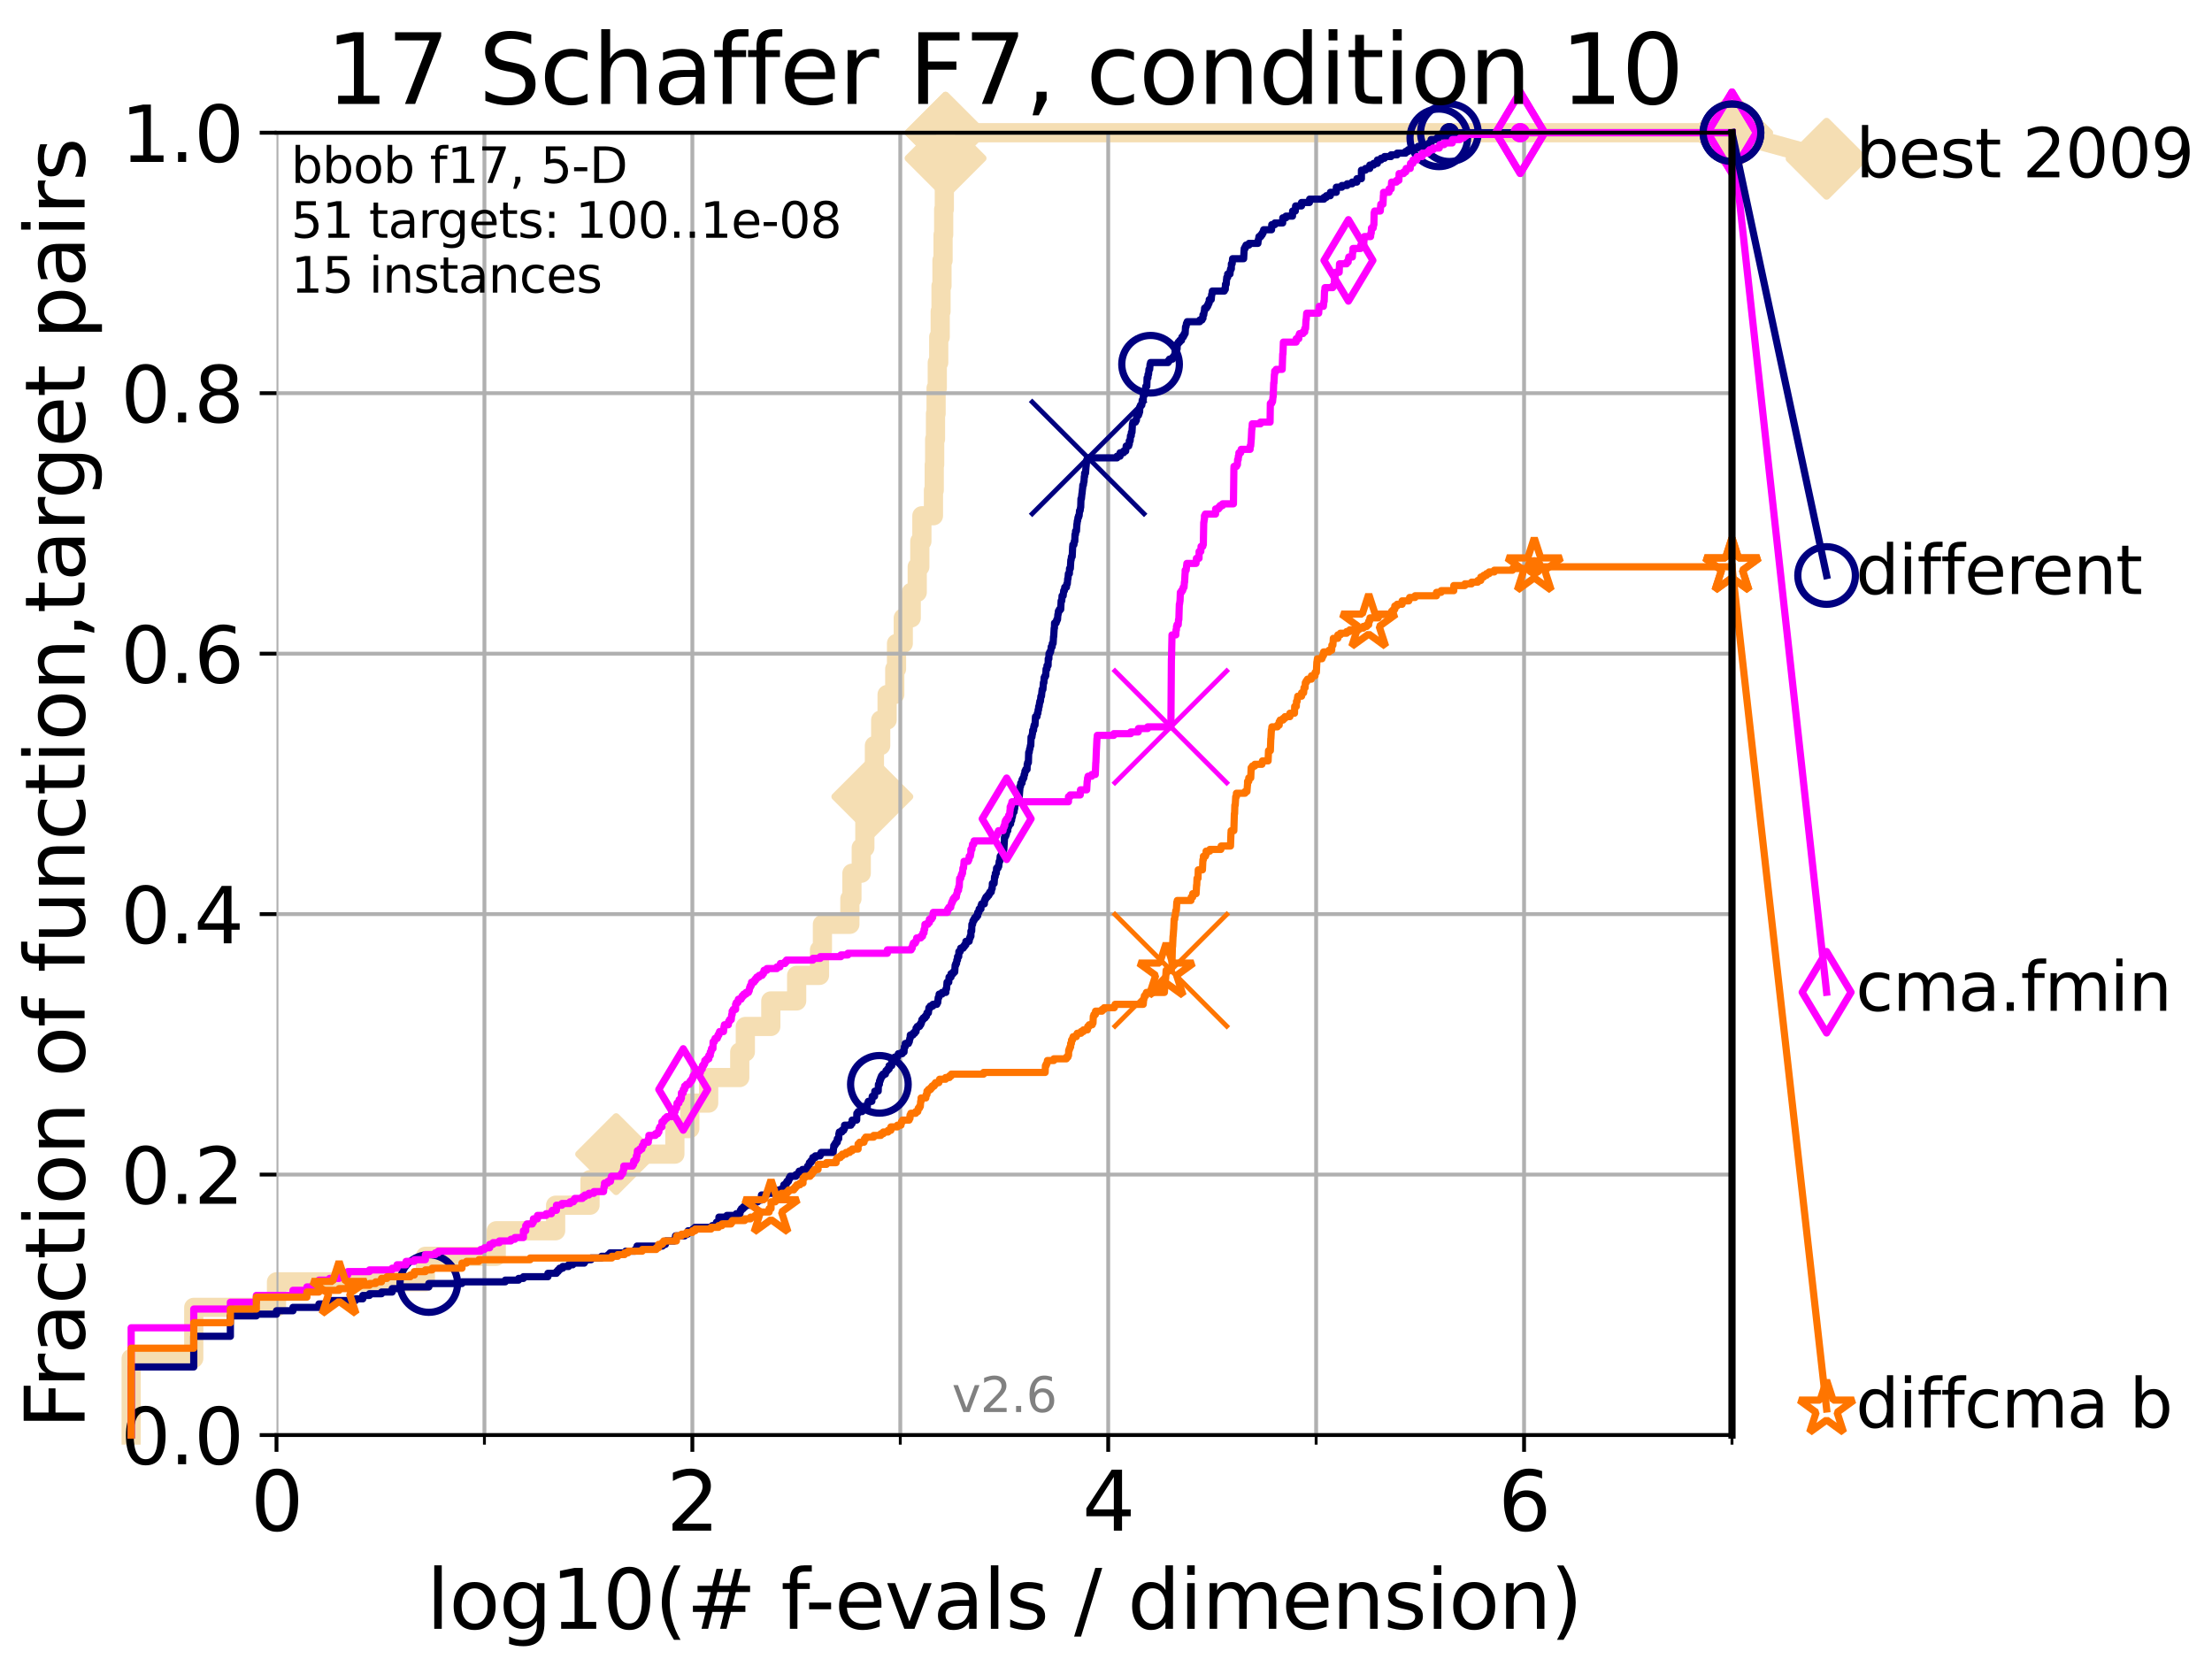 <?xml version="1.0" encoding="utf-8" standalone="no"?>
<!DOCTYPE svg PUBLIC "-//W3C//DTD SVG 1.1//EN"
  "http://www.w3.org/Graphics/SVG/1.1/DTD/svg11.dtd">
<svg height="345.6pt" version="1.1" viewBox="0 0 460.8 345.6" width="460.8pt" xmlns="http://www.w3.org/2000/svg" xmlns:xlink="http://www.w3.org/1999/xlink">
 <defs>
  <style type="text/css">*{stroke-linecap:butt;stroke-linejoin:round;}</style>
 </defs>
 <g id="figure_1">
  <g id="patch_1">
   <path d="M 0 345.6 
L 460.8 345.6 
L 460.8 0 
L 0 0 
z
" style="fill:#ffffff;"/>
  </g>
  <g id="axes_1">
   <g id="patch_2">
    <path d="M 57.6 298.944 
L 360.806 298.944 
L 360.806 27.648 
L 57.6 27.648 
z
" style="fill:#ffffff;"/>
   </g>
   <g id="line2d_1">
    <path d="M 27.324 298.944 
L 27.324 282.985 
L 40.363 282.985 
L 40.363 272.346 
L 57.6 272.346 
L 57.6 267.027 
L 88.614 267.027 
L 88.614 261.707 
L 103.38 261.707 
L 103.38 256.388 
L 115.747 256.388 
L 115.747 251.068 
L 122.913 251.068 
L 122.913 245.749 
L 128.354 245.749 
L 128.354 240.429 
L 140.589 240.429 
L 140.589 235.11 
L 143.696 235.11 
L 143.696 229.79 
L 147.629 229.79 
L 147.629 224.471 
L 154.101 224.471 
L 154.101 219.151 
L 155.267 219.151 
L 155.267 213.832 
L 160.573 213.832 
L 160.573 208.512 
L 165.958 208.512 
L 165.958 203.192 
L 170.718 203.192 
L 170.718 197.873 
L 171.325 197.873 
L 171.325 192.553 
L 177.044 192.553 
L 177.044 187.234 
L 177.473 187.234 
L 177.473 181.914 
L 179.413 181.914 
L 179.413 176.595 
L 180.163 176.595 
L 180.163 171.275 
L 181.387 171.275 
L 181.387 165.956 
L 181.723 165.956 
L 181.723 160.636 
L 182.159 160.636 
L 182.159 155.317 
L 183.465 155.317 
L 183.465 149.997 
L 184.8 149.997 
L 184.8 144.678 
L 186.394 144.678 
L 186.394 139.358 
L 186.762 139.358 
L 186.762 134.039 
L 188.167 134.039 
L 188.167 128.719 
L 189.828 128.719 
L 189.828 123.4 
L 191.075 123.4 
L 191.075 118.08 
L 191.616 118.08 
L 191.616 112.76 
L 192.045 112.76 
L 192.045 107.441 
L 194.455 107.441 
L 194.455 102.121 
L 194.618 102.121 
L 194.618 96.802 
L 194.708 96.802 
L 194.708 91.482 
L 194.88 91.482 
L 194.88 86.163 
L 195.007 86.163 
L 195.007 80.843 
L 195.253 80.843 
L 195.253 75.524 
L 195.553 75.524 
L 195.553 70.204 
L 195.86 70.204 
L 195.86 64.885 
L 196.033 64.885 
L 196.033 59.565 
L 196.231 59.565 
L 196.231 54.246 
L 196.458 54.246 
L 196.458 48.926 
L 196.584 48.926 
L 196.584 43.607 
L 196.72 43.607 
L 196.72 38.287 
L 196.84 38.287 
L 196.84 32.968 
L 196.977 32.968 
L 196.977 27.648 
L 360.806 27.648 
" style="fill:none;stroke:#f5deb3;stroke-linecap:square;stroke-width:4;"/>
   </g>
   <g id="line2d_2">
    <defs>
     <path d="M -0 7.778 
L 7.778 0 
L 0 -7.778 
L -7.778 -0 
z
" id="m5cf13e00c8" style="stroke:#f5deb3;stroke-linejoin:miter;stroke-width:1.5;"/>
    </defs>
    <g>
     <use style="fill:#f5deb3;stroke:#f5deb3;stroke-linejoin:miter;stroke-width:1.5;" x="128.354" xlink:href="#m5cf13e00c8" y="240.429"/>
     <use style="fill:#f5deb3;stroke:#f5deb3;stroke-linejoin:miter;stroke-width:1.5;" x="181.723" xlink:href="#m5cf13e00c8" y="165.956"/>
     <use style="fill:#f5deb3;stroke:#f5deb3;stroke-linejoin:miter;stroke-width:1.5;" x="196.977" xlink:href="#m5cf13e00c8" y="32.968"/>
     <use style="fill:#f5deb3;stroke:#f5deb3;stroke-linejoin:miter;stroke-width:1.5;" x="196.977" xlink:href="#m5cf13e00c8" y="27.648"/>
     <use style="fill:#f5deb3;stroke:#f5deb3;stroke-linejoin:miter;stroke-width:1.5;" x="196.977" xlink:href="#m5cf13e00c8" y="27.648"/>
     <use style="fill:#f5deb3;stroke:#f5deb3;stroke-linejoin:miter;stroke-width:1.5;" x="360.806" xlink:href="#m5cf13e00c8" y="27.648"/>
    </g>
   </g>
   <g id="line2d_3">
    <path style="fill:none;stroke:#f5deb3;stroke-linecap:square;stroke-width:4;"/>
    <g/>
   </g>
   <g id="line2d_4">
    <path d="M 360.806 27.648 
L 380.515 33.074 
" style="fill:none;stroke:#f5deb3;stroke-linecap:square;stroke-width:4;"/>
    <g>
     <use style="fill:#f5deb3;stroke:#f5deb3;stroke-linejoin:miter;stroke-width:1.5;" x="360.806" xlink:href="#m5cf13e00c8" y="27.648"/>
     <use style="fill:#f5deb3;stroke:#f5deb3;stroke-linejoin:miter;stroke-width:1.5;" x="380.515" xlink:href="#m5cf13e00c8" y="33.074"/>
    </g>
   </g>
   <g id="matplotlib.axis_1">
    <g id="xtick_1">
     <g id="line2d_5">
      <path clip-path="url(#p361010726f)" d="M 57.6 298.944 
L 57.6 27.648 
" style="fill:none;stroke:#b0b0b0;stroke-linecap:square;stroke-width:0.8;"/>
     </g>
     <g id="line2d_6">
      <defs>
       <path d="M 0 0 
L 0 3.5 
" id="me418961db3" style="stroke:#000000;stroke-width:0.8;"/>
      </defs>
      <g>
       <use style="stroke:#000000;stroke-width:0.8;" x="57.6" xlink:href="#me418961db3" y="298.944"/>
      </g>
     </g>
     <g id="text_1">
      <!-- 0 -->
      <g transform="translate(52.192 318.861)scale(0.17 -0.17)">
       <defs>
        <path d="M 2034 4250 
Q 1547 4250 1301 3770 
Q 1056 3291 1056 2328 
Q 1056 1369 1301 889 
Q 1547 409 2034 409 
Q 2525 409 2770 889 
Q 3016 1369 3016 2328 
Q 3016 3291 2770 3770 
Q 2525 4250 2034 4250 
z
M 2034 4750 
Q 2819 4750 3233 4129 
Q 3647 3509 3647 2328 
Q 3647 1150 3233 529 
Q 2819 -91 2034 -91 
Q 1250 -91 836 529 
Q 422 1150 422 2328 
Q 422 3509 836 4129 
Q 1250 4750 2034 4750 
z
" id="DejaVuSans-30" transform="scale(0.016)"/>
       </defs>
       <use xlink:href="#DejaVuSans-30"/>
      </g>
     </g>
    </g>
    <g id="xtick_2">
     <g id="line2d_7">
      <path clip-path="url(#p361010726f)" d="M 144.23 298.944 
L 144.23 27.648 
" style="fill:none;stroke:#b0b0b0;stroke-linecap:square;stroke-width:0.8;"/>
     </g>
     <g id="line2d_8">
      <g>
       <use style="stroke:#000000;stroke-width:0.8;" x="144.23" xlink:href="#me418961db3" y="298.944"/>
      </g>
     </g>
     <g id="text_2">
      <!-- 2 -->
      <g transform="translate(138.822 318.861)scale(0.17 -0.17)">
       <defs>
        <path d="M 1228 531 
L 3431 531 
L 3431 0 
L 469 0 
L 469 531 
Q 828 903 1448 1529 
Q 2069 2156 2228 2338 
Q 2531 2678 2651 2914 
Q 2772 3150 2772 3378 
Q 2772 3750 2511 3984 
Q 2250 4219 1831 4219 
Q 1534 4219 1204 4116 
Q 875 4013 500 3803 
L 500 4441 
Q 881 4594 1212 4672 
Q 1544 4750 1819 4750 
Q 2544 4750 2975 4387 
Q 3406 4025 3406 3419 
Q 3406 3131 3298 2873 
Q 3191 2616 2906 2266 
Q 2828 2175 2409 1742 
Q 1991 1309 1228 531 
z
" id="DejaVuSans-32" transform="scale(0.016)"/>
       </defs>
       <use xlink:href="#DejaVuSans-32"/>
      </g>
     </g>
    </g>
    <g id="xtick_3">
     <g id="line2d_9">
      <path clip-path="url(#p361010726f)" d="M 230.861 298.944 
L 230.861 27.648 
" style="fill:none;stroke:#b0b0b0;stroke-linecap:square;stroke-width:0.8;"/>
     </g>
     <g id="line2d_10">
      <g>
       <use style="stroke:#000000;stroke-width:0.8;" x="230.861" xlink:href="#me418961db3" y="298.944"/>
      </g>
     </g>
     <g id="text_3">
      <!-- 4 -->
      <g transform="translate(225.453 318.861)scale(0.17 -0.17)">
       <defs>
        <path d="M 2419 4116 
L 825 1625 
L 2419 1625 
L 2419 4116 
z
M 2253 4666 
L 3047 4666 
L 3047 1625 
L 3713 1625 
L 3713 1100 
L 3047 1100 
L 3047 0 
L 2419 0 
L 2419 1100 
L 313 1100 
L 313 1709 
L 2253 4666 
z
" id="DejaVuSans-34" transform="scale(0.016)"/>
       </defs>
       <use xlink:href="#DejaVuSans-34"/>
      </g>
     </g>
    </g>
    <g id="xtick_4">
     <g id="line2d_11">
      <path clip-path="url(#p361010726f)" d="M 317.491 298.944 
L 317.491 27.648 
" style="fill:none;stroke:#b0b0b0;stroke-linecap:square;stroke-width:0.8;"/>
     </g>
     <g id="line2d_12">
      <g>
       <use style="stroke:#000000;stroke-width:0.8;" x="317.491" xlink:href="#me418961db3" y="298.944"/>
      </g>
     </g>
     <g id="text_4">
      <!-- 6 -->
      <g transform="translate(312.083 318.861)scale(0.17 -0.17)">
       <defs>
        <path d="M 2113 2584 
Q 1688 2584 1439 2293 
Q 1191 2003 1191 1497 
Q 1191 994 1439 701 
Q 1688 409 2113 409 
Q 2538 409 2786 701 
Q 3034 994 3034 1497 
Q 3034 2003 2786 2293 
Q 2538 2584 2113 2584 
z
M 3366 4563 
L 3366 3988 
Q 3128 4100 2886 4159 
Q 2644 4219 2406 4219 
Q 1781 4219 1451 3797 
Q 1122 3375 1075 2522 
Q 1259 2794 1537 2939 
Q 1816 3084 2150 3084 
Q 2853 3084 3261 2657 
Q 3669 2231 3669 1497 
Q 3669 778 3244 343 
Q 2819 -91 2113 -91 
Q 1303 -91 875 529 
Q 447 1150 447 2328 
Q 447 3434 972 4092 
Q 1497 4750 2381 4750 
Q 2619 4750 2861 4703 
Q 3103 4656 3366 4563 
z
" id="DejaVuSans-36" transform="scale(0.016)"/>
       </defs>
       <use xlink:href="#DejaVuSans-36"/>
      </g>
     </g>
    </g>
    <g id="xtick_5">
     <g id="line2d_13">
      <path clip-path="url(#p361010726f)" d="M 100.915 298.944 
L 100.915 27.648 
" style="fill:none;stroke:#b0b0b0;stroke-linecap:square;stroke-width:0.8;"/>
     </g>
     <g id="line2d_14">
      <defs>
       <path d="M 0 0 
L 0 2 
" id="m2ecef72aab" style="stroke:#000000;stroke-width:0.6;"/>
      </defs>
      <g>
       <use style="stroke:#000000;stroke-width:0.6;" x="100.915" xlink:href="#m2ecef72aab" y="298.944"/>
      </g>
     </g>
    </g>
    <g id="xtick_6">
     <g id="line2d_15">
      <path clip-path="url(#p361010726f)" d="M 187.546 298.944 
L 187.546 27.648 
" style="fill:none;stroke:#b0b0b0;stroke-linecap:square;stroke-width:0.8;"/>
     </g>
     <g id="line2d_16">
      <g>
       <use style="stroke:#000000;stroke-width:0.6;" x="187.546" xlink:href="#m2ecef72aab" y="298.944"/>
      </g>
     </g>
    </g>
    <g id="xtick_7">
     <g id="line2d_17">
      <path clip-path="url(#p361010726f)" d="M 274.176 298.944 
L 274.176 27.648 
" style="fill:none;stroke:#b0b0b0;stroke-linecap:square;stroke-width:0.8;"/>
     </g>
     <g id="line2d_18">
      <g>
       <use style="stroke:#000000;stroke-width:0.6;" x="274.176" xlink:href="#m2ecef72aab" y="298.944"/>
      </g>
     </g>
    </g>
    <g id="xtick_8">
     <g id="line2d_19">
      <path clip-path="url(#p361010726f)" d="M 360.806 298.944 
L 360.806 27.648 
" style="fill:none;stroke:#b0b0b0;stroke-linecap:square;stroke-width:0.8;"/>
     </g>
     <g id="line2d_20">
      <g>
       <use style="stroke:#000000;stroke-width:0.6;" x="360.806" xlink:href="#m2ecef72aab" y="298.944"/>
      </g>
     </g>
    </g>
    <g id="text_5">
     <!-- log10(# f-evals / dimension) -->
     <g transform="translate(88.823 339.314)scale(0.17 -0.17)">
      <defs>
       <path d="M 603 4863 
L 1178 4863 
L 1178 0 
L 603 0 
L 603 4863 
z
" id="DejaVuSans-6c" transform="scale(0.016)"/>
       <path d="M 1959 3097 
Q 1497 3097 1228 2736 
Q 959 2375 959 1747 
Q 959 1119 1226 758 
Q 1494 397 1959 397 
Q 2419 397 2687 759 
Q 2956 1122 2956 1747 
Q 2956 2369 2687 2733 
Q 2419 3097 1959 3097 
z
M 1959 3584 
Q 2709 3584 3137 3096 
Q 3566 2609 3566 1747 
Q 3566 888 3137 398 
Q 2709 -91 1959 -91 
Q 1206 -91 779 398 
Q 353 888 353 1747 
Q 353 2609 779 3096 
Q 1206 3584 1959 3584 
z
" id="DejaVuSans-6f" transform="scale(0.016)"/>
       <path d="M 2906 1791 
Q 2906 2416 2648 2759 
Q 2391 3103 1925 3103 
Q 1463 3103 1205 2759 
Q 947 2416 947 1791 
Q 947 1169 1205 825 
Q 1463 481 1925 481 
Q 2391 481 2648 825 
Q 2906 1169 2906 1791 
z
M 3481 434 
Q 3481 -459 3084 -895 
Q 2688 -1331 1869 -1331 
Q 1566 -1331 1297 -1286 
Q 1028 -1241 775 -1147 
L 775 -588 
Q 1028 -725 1275 -790 
Q 1522 -856 1778 -856 
Q 2344 -856 2625 -561 
Q 2906 -266 2906 331 
L 2906 616 
Q 2728 306 2450 153 
Q 2172 0 1784 0 
Q 1141 0 747 490 
Q 353 981 353 1791 
Q 353 2603 747 3093 
Q 1141 3584 1784 3584 
Q 2172 3584 2450 3431 
Q 2728 3278 2906 2969 
L 2906 3500 
L 3481 3500 
L 3481 434 
z
" id="DejaVuSans-67" transform="scale(0.016)"/>
       <path d="M 794 531 
L 1825 531 
L 1825 4091 
L 703 3866 
L 703 4441 
L 1819 4666 
L 2450 4666 
L 2450 531 
L 3481 531 
L 3481 0 
L 794 0 
L 794 531 
z
" id="DejaVuSans-31" transform="scale(0.016)"/>
       <path d="M 1984 4856 
Q 1566 4138 1362 3434 
Q 1159 2731 1159 2009 
Q 1159 1288 1364 580 
Q 1569 -128 1984 -844 
L 1484 -844 
Q 1016 -109 783 600 
Q 550 1309 550 2009 
Q 550 2706 781 3412 
Q 1013 4119 1484 4856 
L 1984 4856 
z
" id="DejaVuSans-28" transform="scale(0.016)"/>
       <path d="M 3272 2816 
L 2363 2816 
L 2100 1772 
L 3016 1772 
L 3272 2816 
z
M 2803 4594 
L 2478 3297 
L 3391 3297 
L 3719 4594 
L 4219 4594 
L 3897 3297 
L 4872 3297 
L 4872 2816 
L 3775 2816 
L 3519 1772 
L 4513 1772 
L 4513 1294 
L 3397 1294 
L 3072 0 
L 2572 0 
L 2894 1294 
L 1978 1294 
L 1656 0 
L 1153 0 
L 1478 1294 
L 494 1294 
L 494 1772 
L 1594 1772 
L 1856 2816 
L 850 2816 
L 850 3297 
L 1978 3297 
L 2297 4594 
L 2803 4594 
z
" id="DejaVuSans-23" transform="scale(0.016)"/>
       <path id="DejaVuSans-20" transform="scale(0.016)"/>
       <path d="M 2375 4863 
L 2375 4384 
L 1825 4384 
Q 1516 4384 1395 4259 
Q 1275 4134 1275 3809 
L 1275 3500 
L 2222 3500 
L 2222 3053 
L 1275 3053 
L 1275 0 
L 697 0 
L 697 3053 
L 147 3053 
L 147 3500 
L 697 3500 
L 697 3744 
Q 697 4328 969 4595 
Q 1241 4863 1831 4863 
L 2375 4863 
z
" id="DejaVuSans-66" transform="scale(0.016)"/>
       <path d="M 313 2009 
L 1997 2009 
L 1997 1497 
L 313 1497 
L 313 2009 
z
" id="DejaVuSans-2d" transform="scale(0.016)"/>
       <path d="M 3597 1894 
L 3597 1613 
L 953 1613 
Q 991 1019 1311 708 
Q 1631 397 2203 397 
Q 2534 397 2845 478 
Q 3156 559 3463 722 
L 3463 178 
Q 3153 47 2828 -22 
Q 2503 -91 2169 -91 
Q 1331 -91 842 396 
Q 353 884 353 1716 
Q 353 2575 817 3079 
Q 1281 3584 2069 3584 
Q 2775 3584 3186 3129 
Q 3597 2675 3597 1894 
z
M 3022 2063 
Q 3016 2534 2758 2815 
Q 2500 3097 2075 3097 
Q 1594 3097 1305 2825 
Q 1016 2553 972 2059 
L 3022 2063 
z
" id="DejaVuSans-65" transform="scale(0.016)"/>
       <path d="M 191 3500 
L 800 3500 
L 1894 563 
L 2988 3500 
L 3597 3500 
L 2284 0 
L 1503 0 
L 191 3500 
z
" id="DejaVuSans-76" transform="scale(0.016)"/>
       <path d="M 2194 1759 
Q 1497 1759 1228 1600 
Q 959 1441 959 1056 
Q 959 750 1161 570 
Q 1363 391 1709 391 
Q 2188 391 2477 730 
Q 2766 1069 2766 1631 
L 2766 1759 
L 2194 1759 
z
M 3341 1997 
L 3341 0 
L 2766 0 
L 2766 531 
Q 2569 213 2275 61 
Q 1981 -91 1556 -91 
Q 1019 -91 701 211 
Q 384 513 384 1019 
Q 384 1609 779 1909 
Q 1175 2209 1959 2209 
L 2766 2209 
L 2766 2266 
Q 2766 2663 2505 2880 
Q 2244 3097 1772 3097 
Q 1472 3097 1187 3025 
Q 903 2953 641 2809 
L 641 3341 
Q 956 3463 1253 3523 
Q 1550 3584 1831 3584 
Q 2591 3584 2966 3190 
Q 3341 2797 3341 1997 
z
" id="DejaVuSans-61" transform="scale(0.016)"/>
       <path d="M 2834 3397 
L 2834 2853 
Q 2591 2978 2328 3040 
Q 2066 3103 1784 3103 
Q 1356 3103 1142 2972 
Q 928 2841 928 2578 
Q 928 2378 1081 2264 
Q 1234 2150 1697 2047 
L 1894 2003 
Q 2506 1872 2764 1633 
Q 3022 1394 3022 966 
Q 3022 478 2636 193 
Q 2250 -91 1575 -91 
Q 1294 -91 989 -36 
Q 684 19 347 128 
L 347 722 
Q 666 556 975 473 
Q 1284 391 1588 391 
Q 1994 391 2212 530 
Q 2431 669 2431 922 
Q 2431 1156 2273 1281 
Q 2116 1406 1581 1522 
L 1381 1569 
Q 847 1681 609 1914 
Q 372 2147 372 2553 
Q 372 3047 722 3315 
Q 1072 3584 1716 3584 
Q 2034 3584 2315 3537 
Q 2597 3491 2834 3397 
z
" id="DejaVuSans-73" transform="scale(0.016)"/>
       <path d="M 1625 4666 
L 2156 4666 
L 531 -594 
L 0 -594 
L 1625 4666 
z
" id="DejaVuSans-2f" transform="scale(0.016)"/>
       <path d="M 2906 2969 
L 2906 4863 
L 3481 4863 
L 3481 0 
L 2906 0 
L 2906 525 
Q 2725 213 2448 61 
Q 2172 -91 1784 -91 
Q 1150 -91 751 415 
Q 353 922 353 1747 
Q 353 2572 751 3078 
Q 1150 3584 1784 3584 
Q 2172 3584 2448 3432 
Q 2725 3281 2906 2969 
z
M 947 1747 
Q 947 1113 1208 752 
Q 1469 391 1925 391 
Q 2381 391 2643 752 
Q 2906 1113 2906 1747 
Q 2906 2381 2643 2742 
Q 2381 3103 1925 3103 
Q 1469 3103 1208 2742 
Q 947 2381 947 1747 
z
" id="DejaVuSans-64" transform="scale(0.016)"/>
       <path d="M 603 3500 
L 1178 3500 
L 1178 0 
L 603 0 
L 603 3500 
z
M 603 4863 
L 1178 4863 
L 1178 4134 
L 603 4134 
L 603 4863 
z
" id="DejaVuSans-69" transform="scale(0.016)"/>
       <path d="M 3328 2828 
Q 3544 3216 3844 3400 
Q 4144 3584 4550 3584 
Q 5097 3584 5394 3201 
Q 5691 2819 5691 2113 
L 5691 0 
L 5113 0 
L 5113 2094 
Q 5113 2597 4934 2840 
Q 4756 3084 4391 3084 
Q 3944 3084 3684 2787 
Q 3425 2491 3425 1978 
L 3425 0 
L 2847 0 
L 2847 2094 
Q 2847 2600 2669 2842 
Q 2491 3084 2119 3084 
Q 1678 3084 1418 2786 
Q 1159 2488 1159 1978 
L 1159 0 
L 581 0 
L 581 3500 
L 1159 3500 
L 1159 2956 
Q 1356 3278 1631 3431 
Q 1906 3584 2284 3584 
Q 2666 3584 2933 3390 
Q 3200 3197 3328 2828 
z
" id="DejaVuSans-6d" transform="scale(0.016)"/>
       <path d="M 3513 2113 
L 3513 0 
L 2938 0 
L 2938 2094 
Q 2938 2591 2744 2837 
Q 2550 3084 2163 3084 
Q 1697 3084 1428 2787 
Q 1159 2491 1159 1978 
L 1159 0 
L 581 0 
L 581 3500 
L 1159 3500 
L 1159 2956 
Q 1366 3272 1645 3428 
Q 1925 3584 2291 3584 
Q 2894 3584 3203 3211 
Q 3513 2838 3513 2113 
z
" id="DejaVuSans-6e" transform="scale(0.016)"/>
       <path d="M 513 4856 
L 1013 4856 
Q 1481 4119 1714 3412 
Q 1947 2706 1947 2009 
Q 1947 1309 1714 600 
Q 1481 -109 1013 -844 
L 513 -844 
Q 928 -128 1133 580 
Q 1338 1288 1338 2009 
Q 1338 2731 1133 3434 
Q 928 4138 513 4856 
z
" id="DejaVuSans-29" transform="scale(0.016)"/>
      </defs>
      <use xlink:href="#DejaVuSans-6c"/>
      <use x="27.783" xlink:href="#DejaVuSans-6f"/>
      <use x="88.965" xlink:href="#DejaVuSans-67"/>
      <use x="152.441" xlink:href="#DejaVuSans-31"/>
      <use x="216.064" xlink:href="#DejaVuSans-30"/>
      <use x="279.688" xlink:href="#DejaVuSans-28"/>
      <use x="318.701" xlink:href="#DejaVuSans-23"/>
      <use x="402.49" xlink:href="#DejaVuSans-20"/>
      <use x="434.277" xlink:href="#DejaVuSans-66"/>
      <use x="463.982" xlink:href="#DejaVuSans-2d"/>
      <use x="500.066" xlink:href="#DejaVuSans-65"/>
      <use x="561.59" xlink:href="#DejaVuSans-76"/>
      <use x="620.77" xlink:href="#DejaVuSans-61"/>
      <use x="682.049" xlink:href="#DejaVuSans-6c"/>
      <use x="709.832" xlink:href="#DejaVuSans-73"/>
      <use x="761.932" xlink:href="#DejaVuSans-20"/>
      <use x="793.719" xlink:href="#DejaVuSans-2f"/>
      <use x="827.41" xlink:href="#DejaVuSans-20"/>
      <use x="859.197" xlink:href="#DejaVuSans-64"/>
      <use x="922.674" xlink:href="#DejaVuSans-69"/>
      <use x="950.457" xlink:href="#DejaVuSans-6d"/>
      <use x="1047.869" xlink:href="#DejaVuSans-65"/>
      <use x="1109.393" xlink:href="#DejaVuSans-6e"/>
      <use x="1172.771" xlink:href="#DejaVuSans-73"/>
      <use x="1224.871" xlink:href="#DejaVuSans-69"/>
      <use x="1252.654" xlink:href="#DejaVuSans-6f"/>
      <use x="1313.836" xlink:href="#DejaVuSans-6e"/>
      <use x="1377.215" xlink:href="#DejaVuSans-29"/>
     </g>
    </g>
   </g>
   <g id="matplotlib.axis_2">
    <g id="ytick_1">
     <g id="line2d_21">
      <path clip-path="url(#p361010726f)" d="M 57.6 298.944 
L 360.806 298.944 
" style="fill:none;stroke:#b0b0b0;stroke-linecap:square;stroke-width:0.8;"/>
     </g>
     <g id="line2d_22">
      <defs>
       <path d="M 0 0 
L -3.5 0 
" id="md7c0e82301" style="stroke:#000000;stroke-width:0.8;"/>
      </defs>
      <g>
       <use style="stroke:#000000;stroke-width:0.8;" x="57.6" xlink:href="#md7c0e82301" y="298.944"/>
      </g>
     </g>
     <g id="text_6">
      <!-- 0.0 -->
      <g transform="translate(25.155 305.023)scale(0.16 -0.16)">
       <defs>
        <path d="M 684 794 
L 1344 794 
L 1344 0 
L 684 0 
L 684 794 
z
" id="DejaVuSans-2e" transform="scale(0.016)"/>
       </defs>
       <use xlink:href="#DejaVuSans-30"/>
       <use x="63.623" xlink:href="#DejaVuSans-2e"/>
       <use x="95.41" xlink:href="#DejaVuSans-30"/>
      </g>
     </g>
    </g>
    <g id="ytick_2">
     <g id="line2d_23">
      <path clip-path="url(#p361010726f)" d="M 57.6 244.685 
L 360.806 244.685 
" style="fill:none;stroke:#b0b0b0;stroke-linecap:square;stroke-width:0.8;"/>
     </g>
     <g id="line2d_24">
      <g>
       <use style="stroke:#000000;stroke-width:0.8;" x="57.6" xlink:href="#md7c0e82301" y="244.685"/>
      </g>
     </g>
     <g id="text_7">
      <!-- 0.2 -->
      <g transform="translate(25.155 250.764)scale(0.16 -0.16)">
       <use xlink:href="#DejaVuSans-30"/>
       <use x="63.623" xlink:href="#DejaVuSans-2e"/>
       <use x="95.41" xlink:href="#DejaVuSans-32"/>
      </g>
     </g>
    </g>
    <g id="ytick_3">
     <g id="line2d_25">
      <path clip-path="url(#p361010726f)" d="M 57.6 190.426 
L 360.806 190.426 
" style="fill:none;stroke:#b0b0b0;stroke-linecap:square;stroke-width:0.8;"/>
     </g>
     <g id="line2d_26">
      <g>
       <use style="stroke:#000000;stroke-width:0.8;" x="57.6" xlink:href="#md7c0e82301" y="190.426"/>
      </g>
     </g>
     <g id="text_8">
      <!-- 0.4 -->
      <g transform="translate(25.155 196.504)scale(0.16 -0.16)">
       <use xlink:href="#DejaVuSans-30"/>
       <use x="63.623" xlink:href="#DejaVuSans-2e"/>
       <use x="95.41" xlink:href="#DejaVuSans-34"/>
      </g>
     </g>
    </g>
    <g id="ytick_4">
     <g id="line2d_27">
      <path clip-path="url(#p361010726f)" d="M 57.6 136.166 
L 360.806 136.166 
" style="fill:none;stroke:#b0b0b0;stroke-linecap:square;stroke-width:0.8;"/>
     </g>
     <g id="line2d_28">
      <g>
       <use style="stroke:#000000;stroke-width:0.8;" x="57.6" xlink:href="#md7c0e82301" y="136.166"/>
      </g>
     </g>
     <g id="text_9">
      <!-- 0.6 -->
      <g transform="translate(25.155 142.245)scale(0.16 -0.16)">
       <use xlink:href="#DejaVuSans-30"/>
       <use x="63.623" xlink:href="#DejaVuSans-2e"/>
       <use x="95.41" xlink:href="#DejaVuSans-36"/>
      </g>
     </g>
    </g>
    <g id="ytick_5">
     <g id="line2d_29">
      <path clip-path="url(#p361010726f)" d="M 57.6 81.907 
L 360.806 81.907 
" style="fill:none;stroke:#b0b0b0;stroke-linecap:square;stroke-width:0.8;"/>
     </g>
     <g id="line2d_30">
      <g>
       <use style="stroke:#000000;stroke-width:0.8;" x="57.6" xlink:href="#md7c0e82301" y="81.907"/>
      </g>
     </g>
     <g id="text_10">
      <!-- 0.8 -->
      <g transform="translate(25.155 87.986)scale(0.16 -0.16)">
       <defs>
        <path d="M 2034 2216 
Q 1584 2216 1326 1975 
Q 1069 1734 1069 1313 
Q 1069 891 1326 650 
Q 1584 409 2034 409 
Q 2484 409 2743 651 
Q 3003 894 3003 1313 
Q 3003 1734 2745 1975 
Q 2488 2216 2034 2216 
z
M 1403 2484 
Q 997 2584 770 2862 
Q 544 3141 544 3541 
Q 544 4100 942 4425 
Q 1341 4750 2034 4750 
Q 2731 4750 3128 4425 
Q 3525 4100 3525 3541 
Q 3525 3141 3298 2862 
Q 3072 2584 2669 2484 
Q 3125 2378 3379 2068 
Q 3634 1759 3634 1313 
Q 3634 634 3220 271 
Q 2806 -91 2034 -91 
Q 1263 -91 848 271 
Q 434 634 434 1313 
Q 434 1759 690 2068 
Q 947 2378 1403 2484 
z
M 1172 3481 
Q 1172 3119 1398 2916 
Q 1625 2713 2034 2713 
Q 2441 2713 2670 2916 
Q 2900 3119 2900 3481 
Q 2900 3844 2670 4047 
Q 2441 4250 2034 4250 
Q 1625 4250 1398 4047 
Q 1172 3844 1172 3481 
z
" id="DejaVuSans-38" transform="scale(0.016)"/>
       </defs>
       <use xlink:href="#DejaVuSans-30"/>
       <use x="63.623" xlink:href="#DejaVuSans-2e"/>
       <use x="95.41" xlink:href="#DejaVuSans-38"/>
      </g>
     </g>
    </g>
    <g id="ytick_6">
     <g id="line2d_31">
      <path clip-path="url(#p361010726f)" d="M 57.6 27.648 
L 360.806 27.648 
" style="fill:none;stroke:#b0b0b0;stroke-linecap:square;stroke-width:0.8;"/>
     </g>
     <g id="line2d_32">
      <g>
       <use style="stroke:#000000;stroke-width:0.8;" x="57.6" xlink:href="#md7c0e82301" y="27.648"/>
      </g>
     </g>
     <g id="text_11">
      <!-- 1.0 -->
      <g transform="translate(25.155 33.727)scale(0.16 -0.16)">
       <use xlink:href="#DejaVuSans-31"/>
       <use x="63.623" xlink:href="#DejaVuSans-2e"/>
       <use x="95.41" xlink:href="#DejaVuSans-30"/>
      </g>
     </g>
    </g>
    <g id="text_12">
     <!-- Fraction of function,target pairs -->
     <g transform="translate(17.62 297.681)rotate(-90)scale(0.17 -0.17)">
      <defs>
       <path d="M 628 4666 
L 3309 4666 
L 3309 4134 
L 1259 4134 
L 1259 2759 
L 3109 2759 
L 3109 2228 
L 1259 2228 
L 1259 0 
L 628 0 
L 628 4666 
z
" id="DejaVuSans-46" transform="scale(0.016)"/>
       <path d="M 2631 2963 
Q 2534 3019 2420 3045 
Q 2306 3072 2169 3072 
Q 1681 3072 1420 2755 
Q 1159 2438 1159 1844 
L 1159 0 
L 581 0 
L 581 3500 
L 1159 3500 
L 1159 2956 
Q 1341 3275 1631 3429 
Q 1922 3584 2338 3584 
Q 2397 3584 2469 3576 
Q 2541 3569 2628 3553 
L 2631 2963 
z
" id="DejaVuSans-72" transform="scale(0.016)"/>
       <path d="M 3122 3366 
L 3122 2828 
Q 2878 2963 2633 3030 
Q 2388 3097 2138 3097 
Q 1578 3097 1268 2742 
Q 959 2388 959 1747 
Q 959 1106 1268 751 
Q 1578 397 2138 397 
Q 2388 397 2633 464 
Q 2878 531 3122 666 
L 3122 134 
Q 2881 22 2623 -34 
Q 2366 -91 2075 -91 
Q 1284 -91 818 406 
Q 353 903 353 1747 
Q 353 2603 823 3093 
Q 1294 3584 2113 3584 
Q 2378 3584 2631 3529 
Q 2884 3475 3122 3366 
z
" id="DejaVuSans-63" transform="scale(0.016)"/>
       <path d="M 1172 4494 
L 1172 3500 
L 2356 3500 
L 2356 3053 
L 1172 3053 
L 1172 1153 
Q 1172 725 1289 603 
Q 1406 481 1766 481 
L 2356 481 
L 2356 0 
L 1766 0 
Q 1100 0 847 248 
Q 594 497 594 1153 
L 594 3053 
L 172 3053 
L 172 3500 
L 594 3500 
L 594 4494 
L 1172 4494 
z
" id="DejaVuSans-74" transform="scale(0.016)"/>
       <path d="M 544 1381 
L 544 3500 
L 1119 3500 
L 1119 1403 
Q 1119 906 1312 657 
Q 1506 409 1894 409 
Q 2359 409 2629 706 
Q 2900 1003 2900 1516 
L 2900 3500 
L 3475 3500 
L 3475 0 
L 2900 0 
L 2900 538 
Q 2691 219 2414 64 
Q 2138 -91 1772 -91 
Q 1169 -91 856 284 
Q 544 659 544 1381 
z
M 1991 3584 
L 1991 3584 
z
" id="DejaVuSans-75" transform="scale(0.016)"/>
       <path d="M 750 794 
L 1409 794 
L 1409 256 
L 897 -744 
L 494 -744 
L 750 256 
L 750 794 
z
" id="DejaVuSans-2c" transform="scale(0.016)"/>
       <path d="M 1159 525 
L 1159 -1331 
L 581 -1331 
L 581 3500 
L 1159 3500 
L 1159 2969 
Q 1341 3281 1617 3432 
Q 1894 3584 2278 3584 
Q 2916 3584 3314 3078 
Q 3713 2572 3713 1747 
Q 3713 922 3314 415 
Q 2916 -91 2278 -91 
Q 1894 -91 1617 61 
Q 1341 213 1159 525 
z
M 3116 1747 
Q 3116 2381 2855 2742 
Q 2594 3103 2138 3103 
Q 1681 3103 1420 2742 
Q 1159 2381 1159 1747 
Q 1159 1113 1420 752 
Q 1681 391 2138 391 
Q 2594 391 2855 752 
Q 3116 1113 3116 1747 
z
" id="DejaVuSans-70" transform="scale(0.016)"/>
      </defs>
      <use xlink:href="#DejaVuSans-46"/>
      <use x="50.27" xlink:href="#DejaVuSans-72"/>
      <use x="91.383" xlink:href="#DejaVuSans-61"/>
      <use x="152.662" xlink:href="#DejaVuSans-63"/>
      <use x="207.643" xlink:href="#DejaVuSans-74"/>
      <use x="246.852" xlink:href="#DejaVuSans-69"/>
      <use x="274.635" xlink:href="#DejaVuSans-6f"/>
      <use x="335.816" xlink:href="#DejaVuSans-6e"/>
      <use x="399.195" xlink:href="#DejaVuSans-20"/>
      <use x="430.982" xlink:href="#DejaVuSans-6f"/>
      <use x="492.164" xlink:href="#DejaVuSans-66"/>
      <use x="527.369" xlink:href="#DejaVuSans-20"/>
      <use x="559.156" xlink:href="#DejaVuSans-66"/>
      <use x="594.361" xlink:href="#DejaVuSans-75"/>
      <use x="657.74" xlink:href="#DejaVuSans-6e"/>
      <use x="721.119" xlink:href="#DejaVuSans-63"/>
      <use x="776.1" xlink:href="#DejaVuSans-74"/>
      <use x="815.309" xlink:href="#DejaVuSans-69"/>
      <use x="843.092" xlink:href="#DejaVuSans-6f"/>
      <use x="904.273" xlink:href="#DejaVuSans-6e"/>
      <use x="967.652" xlink:href="#DejaVuSans-2c"/>
      <use x="999.439" xlink:href="#DejaVuSans-74"/>
      <use x="1038.648" xlink:href="#DejaVuSans-61"/>
      <use x="1099.928" xlink:href="#DejaVuSans-72"/>
      <use x="1139.291" xlink:href="#DejaVuSans-67"/>
      <use x="1202.768" xlink:href="#DejaVuSans-65"/>
      <use x="1264.291" xlink:href="#DejaVuSans-74"/>
      <use x="1303.5" xlink:href="#DejaVuSans-20"/>
      <use x="1335.287" xlink:href="#DejaVuSans-70"/>
      <use x="1398.764" xlink:href="#DejaVuSans-61"/>
      <use x="1460.043" xlink:href="#DejaVuSans-69"/>
      <use x="1487.826" xlink:href="#DejaVuSans-72"/>
      <use x="1528.939" xlink:href="#DejaVuSans-73"/>
     </g>
    </g>
   </g>
   <g id="line2d_33">
    <defs>
     <path d="M 0 1.5 
C 0.398 1.5 0.779 1.342 1.061 1.061 
C 1.342 0.779 1.5 0.398 1.5 0 
C 1.5 -0.398 1.342 -0.779 1.061 -1.061 
C 0.779 -1.342 0.398 -1.5 0 -1.5 
C -0.398 -1.5 -0.779 -1.342 -1.061 -1.061 
C -1.342 -0.779 -1.5 -0.398 -1.5 0 
C -1.5 0.398 -1.342 0.779 -1.061 1.061 
C -0.779 1.342 -0.398 1.5 0 1.5 
z
" id="mb32a3ada2e" style="stroke:#f5deb3;"/>
    </defs>
    <g>
     <use style="fill:#f5deb3;stroke:#f5deb3;" x="196.977" xlink:href="#mb32a3ada2e" y="27.648"/>
     <use style="fill:#f5deb3;stroke:#f5deb3;" x="196.977" xlink:href="#mb32a3ada2e" y="27.648"/>
    </g>
   </g>
   <g id="line2d_34">
    <defs>
     <path d="M 0 1.5 
C 0.398 1.5 0.779 1.342 1.061 1.061 
C 1.342 0.779 1.5 0.398 1.5 0 
C 1.5 -0.398 1.342 -0.779 1.061 -1.061 
C 0.779 -1.342 0.398 -1.5 0 -1.5 
C -0.398 -1.5 -0.779 -1.342 -1.061 -1.061 
C -1.342 -0.779 -1.5 -0.398 -1.5 0 
C -1.5 0.398 -1.342 0.779 -1.061 1.061 
C -0.779 1.342 -0.398 1.5 0 1.5 
z
" id="m474d3bc94c" style="stroke:#000080;"/>
    </defs>
    <g>
     <use style="fill:#000080;stroke:#000080;" x="301.931" xlink:href="#m474d3bc94c" y="27.648"/>
     <use style="fill:#000080;stroke:#000080;" x="301.931" xlink:href="#m474d3bc94c" y="27.648"/>
    </g>
   </g>
   <g id="line2d_35">
    <path d="M 27.324 298.944 
L 27.324 284.759 
L 40.363 284.759 
L 40.363 278.375 
L 47.991 278.375 
L 47.991 274.12 
L 53.402 274.12 
L 53.402 273.765 
L 57.6 273.765 
L 57.6 273.056 
L 61.03 273.056 
L 61.03 272.346 
L 66.441 272.346 
L 66.441 271.637 
L 68.657 271.637 
L 68.657 270.928 
L 74.069 270.928 
L 74.069 270.573 
L 75.575 270.573 
L 75.575 269.864 
L 76.969 269.864 
L 76.969 269.509 
L 79.481 269.509 
L 79.481 269.155 
L 81.696 269.155 
L 81.696 268.445 
L 83.678 268.445 
L 83.678 268.091 
L 89.324 268.091 
L 89.324 267.381 
L 96.241 267.381 
L 96.241 267.027 
L 105.263 267.027 
L 105.263 266.672 
L 108.034 266.672 
L 108.034 266.318 
L 109.038 266.318 
L 109.038 265.963 
L 114.142 265.963 
L 114.142 265.254 
L 115.918 265.254 
L 115.918 264.899 
L 116.253 264.899 
L 116.253 264.544 
L 116.584 264.544 
L 116.584 264.19 
L 117.227 264.19 
L 117.227 263.835 
L 118.451 263.835 
L 118.451 263.48 
L 119.319 263.48 
L 119.319 263.126 
L 121.707 263.126 
L 121.707 262.771 
L 121.954 262.771 
L 121.954 262.417 
L 123.145 262.417 
L 123.145 262.062 
L 125.322 262.062 
L 125.322 261.707 
L 126.709 261.707 
L 126.709 261.353 
L 127.087 261.353 
L 127.087 260.998 
L 130.345 260.998 
L 130.345 260.643 
L 132.287 260.643 
L 132.287 260.289 
L 132.709 260.289 
L 132.709 259.579 
L 137.998 259.579 
L 137.998 259.225 
L 138.617 259.225 
L 138.718 258.516 
L 140.451 258.516 
L 140.451 258.161 
L 140.725 258.161 
L 140.725 257.452 
L 142.621 257.452 
L 142.621 257.097 
L 143.265 257.097 
L 143.345 256.388 
L 144.343 256.388 
L 144.343 256.033 
L 144.786 256.033 
L 144.786 255.678 
L 148.368 255.678 
L 148.368 255.324 
L 149.079 255.324 
L 149.079 254.969 
L 149.253 254.969 
L 149.253 254.615 
L 149.764 254.615 
L 149.764 253.551 
L 151.427 253.551 
L 151.427 253.196 
L 153.375 253.196 
L 153.375 252.841 
L 154.146 252.841 
L 154.234 252.132 
L 154.454 252.132 
L 154.454 251.778 
L 154.843 251.778 
L 154.843 251.423 
L 155.225 251.423 
L 155.225 251.068 
L 157.137 251.068 
L 157.137 250.714 
L 157.251 250.714 
L 157.251 250.359 
L 157.844 250.359 
L 157.844 250.004 
L 158.595 250.004 
L 158.63 248.94 
L 159.718 248.94 
L 159.718 248.586 
L 162.016 248.586 
L 162.016 248.231 
L 162.22 248.231 
L 162.22 247.877 
L 162.957 247.877 
L 162.957 247.522 
L 163.233 247.522 
L 163.288 246.813 
L 163.72 246.813 
L 163.72 246.458 
L 163.932 246.458 
L 163.932 246.103 
L 164.246 246.103 
L 164.246 245.749 
L 164.401 245.749 
L 164.401 245.394 
L 164.606 245.394 
L 164.606 245.039 
L 165.791 245.039 
L 165.791 244.685 
L 166.333 244.685 
L 166.333 244.33 
L 166.472 244.33 
L 166.472 243.976 
L 167.174 243.976 
L 167.174 243.621 
L 168.232 243.621 
L 168.232 242.912 
L 168.504 242.912 
L 168.607 242.202 
L 168.913 242.202 
L 168.913 241.848 
L 169.215 241.848 
L 169.314 241.138 
L 169.842 241.138 
L 169.842 240.784 
L 170.837 240.784 
L 170.837 240.429 
L 171.038 240.429 
L 171.038 240.075 
L 173.557 240.075 
L 173.668 239.011 
L 173.684 239.011 
L 173.684 238.656 
L 173.902 238.656 
L 173.902 238.301 
L 174.134 238.301 
L 174.134 237.947 
L 174.423 237.947 
L 174.423 237.237 
L 174.709 237.237 
L 174.753 236.174 
L 174.842 236.174 
L 174.842 235.819 
L 175.381 235.819 
L 175.381 235.464 
L 175.765 235.464 
L 175.765 235.11 
L 175.933 235.11 
L 175.933 234.4 
L 177.253 234.4 
L 177.253 234.046 
L 177.511 234.046 
L 177.511 233.336 
L 178.462 233.336 
L 178.498 231.918 
L 178.764 231.918 
L 178.764 231.563 
L 179.598 231.563 
L 179.598 231.209 
L 179.848 231.209 
L 179.848 230.499 
L 180.679 230.499 
L 180.744 229.79 
L 180.884 229.79 
L 180.884 229.435 
L 181.62 229.435 
L 181.703 228.372 
L 182.189 228.372 
L 182.239 227.308 
L 182.944 227.308 
L 182.992 225.889 
L 183.192 225.889 
L 183.221 225.18 
L 183.353 225.18 
L 183.353 224.825 
L 183.484 224.825 
L 183.484 224.471 
L 183.633 224.471 
L 183.633 224.116 
L 183.909 224.116 
L 183.909 223.761 
L 184.448 223.761 
L 184.555 223.052 
L 184.878 223.052 
L 184.878 222.697 
L 185.222 222.697 
L 185.222 221.988 
L 185.767 221.988 
L 185.792 220.924 
L 186.201 220.924 
L 186.201 220.57 
L 186.37 220.57 
L 186.37 220.215 
L 186.969 220.215 
L 186.969 219.86 
L 187.139 219.86 
L 187.139 219.506 
L 187.951 219.506 
L 187.951 219.151 
L 188.323 219.151 
L 188.388 218.087 
L 188.553 218.087 
L 188.581 217.378 
L 189.253 217.378 
L 189.253 217.023 
L 189.417 217.023 
L 189.526 216.314 
L 189.607 216.314 
L 189.634 215.605 
L 190.191 215.605 
L 190.191 215.25 
L 190.554 215.25 
L 190.554 214.895 
L 190.834 214.895 
L 190.834 214.186 
L 191.072 214.186 
L 191.072 213.832 
L 191.559 213.832 
L 191.559 213.477 
L 191.806 213.477 
L 191.806 213.122 
L 191.956 213.122 
L 192.045 212.413 
L 192.321 212.413 
L 192.321 212.058 
L 192.708 212.058 
L 192.708 211.704 
L 192.986 211.704 
L 192.986 211.349 
L 193.104 211.349 
L 193.104 210.994 
L 193.404 210.994 
L 193.514 209.931 
L 193.786 209.931 
L 193.786 209.576 
L 194.334 209.576 
L 194.334 209.221 
L 195.16 209.221 
L 195.16 208.867 
L 195.345 208.867 
L 195.449 207.803 
L 195.568 207.803 
L 195.641 207.093 
L 196.253 207.093 
L 196.253 206.739 
L 197.041 206.739 
L 197.046 206.03 
L 197.181 206.03 
L 197.285 204.611 
L 197.649 204.611 
L 197.702 203.547 
L 198.114 203.547 
L 198.118 202.838 
L 198.555 202.838 
L 198.555 202.483 
L 198.883 202.483 
L 198.973 201.065 
L 199.104 201.065 
L 199.104 200.71 
L 199.266 200.71 
L 199.318 200.001 
L 199.463 200.001 
L 199.471 199.291 
L 199.717 199.291 
L 199.752 198.228 
L 200.025 198.228 
L 200.122 197.518 
L 200.662 197.518 
L 200.662 197.164 
L 200.933 197.164 
L 200.933 196.809 
L 201.212 196.809 
L 201.212 196.1 
L 201.891 196.1 
L 201.978 195.39 
L 202.104 195.39 
L 202.104 195.036 
L 202.259 195.036 
L 202.259 193.972 
L 202.417 193.972 
L 202.458 192.553 
L 202.611 192.553 
L 202.671 191.844 
L 202.869 191.844 
L 202.869 191.49 
L 203.078 191.49 
L 203.078 191.135 
L 203.411 191.135 
L 203.411 190.78 
L 203.674 190.78 
L 203.674 190.071 
L 203.912 190.071 
L 203.975 189.362 
L 204.346 189.362 
L 204.364 188.652 
L 204.484 188.652 
L 204.484 188.298 
L 205.059 188.298 
L 205.059 187.589 
L 205.207 187.589 
L 205.207 187.234 
L 205.382 187.234 
L 205.382 186.879 
L 205.7 186.879 
L 205.7 186.525 
L 205.996 186.525 
L 205.996 186.17 
L 206.195 186.17 
L 206.195 185.815 
L 206.497 185.815 
L 206.582 185.106 
L 206.691 185.106 
L 206.729 184.042 
L 207.09 184.042 
L 207.188 182.624 
L 207.32 182.624 
L 207.354 181.914 
L 207.55 181.914 
L 207.604 180.85 
L 207.895 180.85 
L 207.895 180.496 
L 208.05 180.496 
L 208.153 179.432 
L 208.274 179.432 
L 208.358 178.368 
L 208.569 178.368 
L 208.569 178.013 
L 208.927 178.013 
L 209.002 176.949 
L 209.119 176.949 
L 209.224 175.176 
L 209.234 175.176 
L 209.234 174.467 
L 209.369 174.467 
L 209.369 174.112 
L 209.538 174.112 
L 209.538 173.758 
L 209.661 173.758 
L 209.724 173.048 
L 209.935 173.048 
L 209.935 172.339 
L 210.081 172.339 
L 210.081 171.985 
L 210.228 171.985 
L 210.228 171.63 
L 210.526 171.63 
L 210.566 170.921 
L 210.729 170.921 
L 210.783 170.211 
L 210.886 170.211 
L 210.99 169.502 
L 211.025 169.502 
L 211.025 169.147 
L 211.24 169.147 
L 211.308 168.438 
L 211.378 168.438 
L 211.418 167.729 
L 211.492 167.729 
L 211.492 167.374 
L 211.628 167.374 
L 211.628 167.02 
L 211.793 167.02 
L 211.793 166.665 
L 211.96 166.665 
L 211.96 166.31 
L 212.095 166.31 
L 212.095 165.956 
L 212.328 165.956 
L 212.435 164.537 
L 212.449 164.537 
L 212.457 163.828 
L 212.597 163.828 
L 212.646 163.119 
L 212.908 163.119 
L 212.914 162.409 
L 213.106 162.409 
L 213.106 162.055 
L 213.287 162.055 
L 213.344 161.346 
L 213.453 161.346 
L 213.512 160.636 
L 213.676 160.636 
L 213.676 160.282 
L 213.955 160.282 
L 213.986 159.218 
L 214.073 159.218 
L 214.073 158.863 
L 214.234 158.863 
L 214.296 156.735 
L 214.402 156.735 
L 214.482 156.026 
L 214.548 156.026 
L 214.65 155.317 
L 214.733 155.317 
L 214.79 153.544 
L 214.963 153.544 
L 215.059 152.834 
L 215.093 152.834 
L 215.132 152.125 
L 215.31 152.125 
L 215.346 151.416 
L 215.43 151.416 
L 215.43 151.061 
L 215.607 151.061 
L 215.711 149.288 
L 216.019 149.288 
L 216.098 148.579 
L 216.211 148.579 
L 216.256 147.869 
L 216.344 147.869 
L 216.381 147.16 
L 216.486 147.16 
L 216.551 146.451 
L 216.609 146.451 
L 216.609 146.096 
L 216.738 146.096 
L 216.837 145.032 
L 216.962 145.032 
L 217.056 143.968 
L 217.1 143.968 
L 217.1 143.614 
L 217.257 143.614 
L 217.362 142.195 
L 217.468 142.195 
L 217.511 141.131 
L 217.682 141.131 
L 217.682 140.777 
L 217.849 140.777 
L 217.917 139.358 
L 218.103 139.358 
L 218.108 138.649 
L 218.336 138.649 
L 218.365 137.23 
L 218.501 137.23 
L 218.522 136.166 
L 218.687 136.166 
L 218.687 135.812 
L 218.853 135.812 
L 218.958 135.102 
L 218.981 135.102 
L 218.981 134.748 
L 219.181 134.748 
L 219.214 134.039 
L 219.38 134.039 
L 219.467 132.62 
L 219.503 132.62 
L 219.607 130.847 
L 219.659 130.847 
L 219.682 129.783 
L 220.012 129.783 
L 220.012 129.428 
L 220.14 129.428 
L 220.14 129.074 
L 220.299 129.074 
L 220.374 128.01 
L 220.423 128.01 
L 220.488 127.301 
L 220.682 127.301 
L 220.682 126.946 
L 220.963 126.946 
L 221.053 125.173 
L 221.184 125.173 
L 221.249 124.109 
L 221.478 124.109 
L 221.585 123.045 
L 221.736 123.045 
L 221.806 122.336 
L 222.159 122.336 
L 222.234 121.626 
L 222.341 121.626 
L 222.42 120.562 
L 222.477 120.562 
L 222.563 119.499 
L 222.77 119.499 
L 222.8 118.435 
L 222.971 118.435 
L 223.071 116.661 
L 223.134 116.661 
L 223.205 115.952 
L 223.357 115.952 
L 223.459 113.824 
L 223.498 113.824 
L 223.498 113.47 
L 223.717 113.47 
L 223.791 112.76 
L 223.895 112.76 
L 223.94 111.342 
L 224.046 111.342 
L 224.055 110.633 
L 224.246 110.633 
L 224.331 109.214 
L 224.359 109.214 
L 224.428 108.505 
L 224.483 108.505 
L 224.565 107.796 
L 224.679 107.796 
L 224.679 107.441 
L 224.801 107.441 
L 224.89 106.377 
L 225.008 106.377 
L 225.104 105.668 
L 225.132 105.668 
L 225.183 103.895 
L 225.279 103.895 
L 225.385 102.831 
L 225.404 102.831 
L 225.512 101.767 
L 225.529 101.767 
L 225.568 101.058 
L 225.687 101.058 
L 225.768 100.348 
L 225.818 100.348 
L 225.872 99.284 
L 225.94 99.284 
L 225.94 98.575 
L 226.13 98.575 
L 226.241 97.157 
L 226.255 97.157 
L 226.356 96.093 
L 226.415 96.093 
L 226.415 95.738 
L 226.619 95.738 
L 226.619 95.383 
L 232.697 95.383 
L 232.697 95.029 
L 233.332 95.029 
L 233.332 94.319 
L 234.061 94.319 
L 234.061 93.965 
L 234.502 93.965 
L 234.61 92.901 
L 235.129 92.901 
L 235.129 92.546 
L 235.247 92.546 
L 235.247 91.837 
L 235.43 91.837 
L 235.496 90.773 
L 235.667 90.773 
L 235.683 90.064 
L 235.813 90.064 
L 235.913 88.291 
L 236.002 88.291 
L 236.002 87.936 
L 236.539 87.936 
L 236.539 87.581 
L 236.728 87.581 
L 236.825 86.517 
L 237.167 86.517 
L 237.167 86.163 
L 237.293 86.163 
L 237.293 85.808 
L 237.405 85.808 
L 237.435 84.744 
L 237.59 84.744 
L 237.59 84.39 
L 237.862 84.39 
L 237.952 83.326 
L 238.161 83.326 
L 238.191 82.262 
L 238.448 82.262 
L 238.538 81.553 
L 238.623 81.553 
L 238.688 80.489 
L 238.898 80.489 
L 238.962 78.715 
L 239.14 78.715 
L 239.148 78.006 
L 239.265 78.006 
L 239.349 76.942 
L 239.497 76.942 
L 239.583 75.878 
L 239.685 75.878 
L 239.685 75.524 
L 243.335 75.524 
L 243.335 75.169 
L 243.612 75.169 
L 243.612 74.814 
L 244.257 74.814 
L 244.257 74.46 
L 244.543 74.46 
L 244.543 74.105 
L 244.752 74.105 
L 244.832 72.687 
L 245.208 72.687 
L 245.23 71.623 
L 245.457 71.623 
L 245.457 71.268 
L 245.762 71.268 
L 245.762 70.914 
L 246.126 70.914 
L 246.212 70.204 
L 246.506 70.204 
L 246.506 69.85 
L 246.698 69.85 
L 246.698 69.495 
L 246.886 69.495 
L 246.966 68.076 
L 247.07 68.076 
L 247.16 67.367 
L 247.321 67.367 
L 247.321 67.013 
L 249.938 67.013 
L 249.938 66.658 
L 250.4 66.658 
L 250.4 66.303 
L 250.599 66.303 
L 250.599 65.594 
L 250.761 65.594 
L 250.844 64.885 
L 250.902 64.885 
L 250.947 64.175 
L 251.357 64.175 
L 251.357 63.821 
L 251.58 63.821 
L 251.58 63.466 
L 251.736 63.466 
L 251.736 63.112 
L 251.891 63.112 
L 251.912 62.402 
L 252.32 62.402 
L 252.412 61.338 
L 252.471 61.338 
L 252.549 60.629 
L 255.041 60.629 
L 255.041 60.274 
L 255.247 60.274 
L 255.288 59.211 
L 255.439 59.211 
L 255.52 58.147 
L 255.555 58.147 
L 255.555 57.792 
L 255.743 57.792 
L 255.743 57.083 
L 256.23 57.083 
L 256.268 56.373 
L 256.344 56.373 
L 256.344 56.019 
L 256.508 56.019 
L 256.521 54.955 
L 256.678 54.955 
L 256.771 53.891 
L 259.075 53.891 
L 259.166 52.118 
L 259.195 52.118 
L 259.195 51.763 
L 259.379 51.763 
L 259.379 51.409 
L 259.568 51.409 
L 259.568 51.054 
L 260.19 51.054 
L 260.19 50.699 
L 262.044 50.699 
L 262.107 49.99 
L 262.167 49.99 
L 262.269 49.281 
L 262.655 49.281 
L 262.655 48.926 
L 262.926 48.926 
L 262.926 48.571 
L 263.119 48.571 
L 263.119 48.217 
L 263.241 48.217 
L 263.241 47.862 
L 264.888 47.862 
L 264.931 46.798 
L 265.576 46.798 
L 265.576 46.444 
L 267.206 46.444 
L 267.225 45.38 
L 267.882 45.38 
L 267.882 45.025 
L 269.248 45.025 
L 269.27 43.961 
L 269.84 43.961 
L 269.899 42.897 
L 271.129 42.897 
L 271.129 42.188 
L 272.777 42.188 
L 272.821 41.479 
L 275.807 41.479 
L 275.807 41.124 
L 276.299 41.124 
L 276.299 40.77 
L 277.125 40.77 
L 277.14 40.06 
L 278.37 40.06 
L 278.384 38.996 
L 279.538 38.996 
L 279.538 38.642 
L 280.638 38.642 
L 280.638 38.287 
L 281.688 38.287 
L 281.688 37.932 
L 282.661 37.932 
L 282.671 37.223 
L 283.606 37.223 
L 283.614 35.45 
L 284.455 35.45 
L 284.455 35.095 
L 285.347 35.095 
L 285.354 34.386 
L 286.152 34.386 
L 286.152 34.031 
L 286.941 34.031 
L 286.941 33.322 
L 287.696 33.322 
L 287.696 32.968 
L 288.416 32.968 
L 288.416 32.613 
L 289.778 32.613 
L 289.778 32.258 
L 291.043 32.258 
L 291.043 31.904 
L 292.805 31.904 
L 292.805 31.549 
L 293.346 31.549 
L 293.346 31.194 
L 294.408 31.194 
L 294.408 30.84 
L 295.408 30.84 
L 295.408 30.485 
L 296.353 30.485 
L 296.353 30.13 
L 297.698 30.13 
L 297.698 29.776 
L 298.125 29.776 
L 298.125 29.067 
L 299.349 29.067 
L 299.349 28.712 
L 299.735 28.712 
L 299.743 28.003 
L 301.931 28.003 
L 301.931 27.648 
L 360.806 27.648 
L 360.806 27.648 
" style="fill:none;stroke:#000080;stroke-linecap:square;stroke-width:1.5;"/>
   </g>
   <g id="line2d_36">
    <defs>
     <path d="M 0 6 
C 1.591 6 3.117 5.368 4.243 4.243 
C 5.368 3.117 6 1.591 6 0 
C 6 -1.591 5.368 -3.117 4.243 -4.243 
C 3.117 -5.368 1.591 -6 0 -6 
C -1.591 -6 -3.117 -5.368 -4.243 -4.243 
C -5.368 -3.117 -6 -1.591 -6 0 
C -6 1.591 -5.368 3.117 -4.243 4.243 
C -3.117 5.368 -1.591 6 0 6 
z
" id="m2de9635f71" style="stroke:#000080;stroke-width:1.5;"/>
    </defs>
    <g>
     <use style="fill-opacity:0;stroke:#000080;stroke-width:1.5;" x="89.324" xlink:href="#m2de9635f71" y="267.381"/>
     <use style="fill-opacity:0;stroke:#000080;stroke-width:1.5;" x="183.192" xlink:href="#m2de9635f71" y="225.889"/>
     <use style="fill-opacity:0;stroke:#000080;stroke-width:1.5;" x="239.685" xlink:href="#m2de9635f71" y="75.878"/>
     <use style="fill-opacity:0;stroke:#000080;stroke-width:1.5;" x="299.735" xlink:href="#m2de9635f71" y="28.712"/>
     <use style="fill-opacity:0;stroke:#000080;stroke-width:1.5;" x="301.931" xlink:href="#m2de9635f71" y="27.648"/>
     <use style="fill-opacity:0;stroke:#000080;stroke-width:1.5;" x="360.806" xlink:href="#m2de9635f71" y="27.648"/>
    </g>
   </g>
   <g id="line2d_37">
    <path style="fill:none;stroke:#000080;stroke-linecap:square;stroke-width:1.5;"/>
    <g/>
   </g>
   <g id="line2d_38">
    <path clip-path="url(#p361010726f)" d="M 226.673 95.383 
" style="fill:none;stroke:#000080;stroke-linecap:square;stroke-width:1.5;"/>
    <defs>
     <path d="M -12 12 
L 12 -12 
M -12 -12 
L 12 12 
" id="m6674901066" style="stroke:#000080;"/>
    </defs>
    <g clip-path="url(#p361010726f)">
     <use style="fill:#000080;stroke:#000080;" x="226.673" xlink:href="#m6674901066" y="95.383"/>
    </g>
   </g>
   <g id="line2d_39">
    <defs>
     <path d="M 0 1.5 
C 0.398 1.5 0.779 1.342 1.061 1.061 
C 1.342 0.779 1.5 0.398 1.5 0 
C 1.5 -0.398 1.342 -0.779 1.061 -1.061 
C 0.779 -1.342 0.398 -1.5 0 -1.5 
C -0.398 -1.5 -0.779 -1.342 -1.061 -1.061 
C -1.342 -0.779 -1.5 -0.398 -1.5 0 
C -1.5 0.398 -1.342 0.779 -1.061 1.061 
C -0.779 1.342 -0.398 1.5 0 1.5 
z
" id="m5f215dea23" style="stroke:#ff00ff;"/>
    </defs>
    <g>
     <use style="fill:#ff00ff;stroke:#ff00ff;" x="316.689" xlink:href="#m5f215dea23" y="27.648"/>
     <use style="fill:#ff00ff;stroke:#ff00ff;" x="316.689" xlink:href="#m5f215dea23" y="27.648"/>
    </g>
   </g>
   <g id="line2d_40">
    <path d="M 27.324 298.944 
L 27.324 276.602 
L 40.363 276.602 
L 40.363 272.701 
L 47.991 272.701 
L 47.991 271.282 
L 53.402 271.282 
L 53.402 269.864 
L 61.03 269.864 
L 61.03 268.8 
L 63.93 268.8 
L 63.93 268.091 
L 66.441 268.091 
L 66.441 266.672 
L 68.657 266.672 
L 68.657 266.318 
L 70.639 266.318 
L 70.639 265.608 
L 72.432 265.608 
L 72.432 264.899 
L 76.969 264.899 
L 76.969 264.544 
L 81.696 264.544 
L 81.696 264.19 
L 82.713 264.19 
L 82.713 263.48 
L 84.596 263.48 
L 84.596 262.771 
L 86.307 262.771 
L 86.307 262.417 
L 88.614 262.417 
L 88.614 261.353 
L 90.668 261.353 
L 90.668 260.998 
L 91.306 260.998 
L 91.306 260.643 
L 100.147 260.643 
L 100.147 260.289 
L 100.915 260.289 
L 100.915 259.934 
L 102.011 259.934 
L 102.011 259.225 
L 102.708 259.225 
L 102.708 258.87 
L 104.029 258.87 
L 104.029 258.516 
L 106.421 258.516 
L 106.421 258.161 
L 107.245 258.161 
L 107.245 257.806 
L 109.038 257.806 
L 109.038 256.388 
L 109.52 256.388 
L 109.52 255.324 
L 109.757 255.324 
L 109.757 254.969 
L 110.897 254.969 
L 110.897 254.615 
L 111.117 254.615 
L 111.117 253.905 
L 111.972 253.905 
L 111.972 253.196 
L 113.765 253.196 
L 113.765 252.841 
L 114.872 252.841 
L 114.872 252.487 
L 115.051 252.487 
L 115.051 252.132 
L 115.918 252.132 
L 115.918 251.068 
L 117.068 251.068 
L 117.068 250.714 
L 118.745 250.714 
L 118.745 250.359 
L 119.46 250.359 
L 119.46 250.004 
L 119.739 250.004 
L 119.739 249.65 
L 121.329 249.65 
L 121.329 249.295 
L 121.831 249.295 
L 121.831 248.94 
L 122.678 248.94 
L 122.678 248.586 
L 123.714 248.586 
L 123.714 248.231 
L 125.729 248.231 
L 125.83 247.167 
L 125.929 247.167 
L 125.929 246.458 
L 126.614 246.458 
L 126.614 246.103 
L 127.181 246.103 
L 127.274 245.394 
L 127.366 245.394 
L 127.366 245.039 
L 129.293 245.039 
L 129.293 244.685 
L 129.541 244.685 
L 129.541 244.33 
L 129.786 244.33 
L 129.866 243.621 
L 129.947 243.621 
L 129.947 242.912 
L 131.784 242.912 
L 131.784 242.557 
L 132.001 242.557 
L 132.001 241.848 
L 132.358 241.848 
L 132.358 241.493 
L 132.569 241.493 
L 132.569 240.784 
L 132.709 240.784 
L 132.778 239.72 
L 133.256 239.72 
L 133.256 239.365 
L 133.722 239.365 
L 133.788 238.656 
L 134.048 238.656 
L 134.113 237.947 
L 135.055 237.947 
L 135.055 237.237 
L 135.177 237.237 
L 135.177 236.528 
L 136.528 236.528 
L 136.528 236.174 
L 137.031 236.174 
L 137.031 235.819 
L 137.25 235.819 
L 137.305 235.11 
L 137.467 235.11 
L 137.467 234.755 
L 137.893 234.755 
L 137.893 233.691 
L 138.259 233.691 
L 138.259 233.336 
L 138.515 233.336 
L 138.515 232.982 
L 138.919 232.982 
L 138.919 232.627 
L 139.891 232.627 
L 139.891 231.918 
L 140.033 231.918 
L 140.033 231.563 
L 140.634 231.563 
L 140.68 230.854 
L 140.951 230.854 
L 141.04 229.79 
L 141.437 229.79 
L 141.48 229.081 
L 141.826 229.081 
L 141.826 228.726 
L 141.953 228.726 
L 141.953 227.662 
L 142.332 227.662 
L 142.332 226.953 
L 142.621 226.953 
L 142.621 226.244 
L 142.986 226.244 
L 142.986 225.889 
L 143.58 225.889 
L 143.58 225.534 
L 143.773 225.534 
L 143.773 225.18 
L 144.079 225.18 
L 144.079 224.825 
L 144.268 224.825 
L 144.268 224.471 
L 144.38 224.471 
L 144.38 224.116 
L 144.64 224.116 
L 144.64 223.761 
L 145.397 223.761 
L 145.397 223.407 
L 145.92 223.407 
L 145.955 222.697 
L 146.295 222.697 
L 146.329 221.988 
L 146.596 221.988 
L 146.596 221.634 
L 146.794 221.634 
L 146.827 220.924 
L 147.184 220.924 
L 147.184 220.57 
L 147.66 220.57 
L 147.66 219.86 
L 147.971 219.86 
L 147.971 219.151 
L 148.125 219.151 
L 148.216 218.442 
L 148.518 218.442 
L 148.548 217.023 
L 148.815 217.023 
L 148.815 216.669 
L 148.962 216.669 
L 148.962 216.314 
L 149.425 216.314 
L 149.425 215.959 
L 149.567 215.959 
L 149.567 215.605 
L 149.764 215.605 
L 149.764 215.25 
L 149.904 215.25 
L 149.904 214.895 
L 150.721 214.895 
L 150.827 213.832 
L 150.906 213.832 
L 150.906 213.477 
L 151.732 213.477 
L 151.782 212.768 
L 151.983 212.768 
L 151.983 212.413 
L 152.328 212.413 
L 152.426 211.349 
L 152.523 211.349 
L 152.523 210.64 
L 152.74 210.64 
L 152.74 210.285 
L 153.236 210.285 
L 153.236 209.221 
L 153.375 209.221 
L 153.375 208.867 
L 153.719 208.867 
L 153.81 208.157 
L 154.389 208.157 
L 154.389 207.803 
L 154.607 207.803 
L 154.607 207.448 
L 154.929 207.448 
L 154.929 207.093 
L 155.413 207.093 
L 155.413 206.739 
L 155.925 206.739 
L 155.925 206.384 
L 156.086 206.384 
L 156.166 205.675 
L 156.305 205.675 
L 156.305 205.32 
L 156.502 205.32 
L 156.56 204.611 
L 157.081 204.611 
L 157.081 204.256 
L 157.363 204.256 
L 157.363 203.902 
L 157.642 203.902 
L 157.642 203.547 
L 158.134 203.547 
L 158.134 203.192 
L 158.77 203.192 
L 158.77 202.838 
L 159.045 202.838 
L 159.045 202.483 
L 159.165 202.483 
L 159.165 202.129 
L 159.751 202.129 
L 159.751 201.774 
L 161.84 201.774 
L 161.84 201.419 
L 162.478 201.419 
L 162.578 200.71 
L 163.532 200.71 
L 163.532 200.355 
L 163.839 200.355 
L 163.839 200.001 
L 169.334 200.001 
L 169.334 199.646 
L 170.874 199.646 
L 170.874 199.291 
L 175.172 199.291 
L 175.172 198.937 
L 176.632 198.937 
L 176.632 198.582 
L 184.857 198.582 
L 184.857 197.873 
L 189.815 197.873 
L 189.815 197.518 
L 190.024 197.518 
L 190.132 196.809 
L 190.263 196.809 
L 190.263 196.454 
L 190.688 196.454 
L 190.688 196.1 
L 190.862 196.1 
L 190.957 195.39 
L 191.803 195.39 
L 191.803 195.036 
L 192.184 195.036 
L 192.269 194.327 
L 192.49 194.327 
L 192.49 193.617 
L 192.628 193.617 
L 192.683 192.553 
L 193.286 192.553 
L 193.286 192.199 
L 193.604 192.199 
L 193.607 191.49 
L 194.057 191.49 
L 194.057 191.135 
L 194.282 191.135 
L 194.348 190.426 
L 194.408 190.426 
L 194.408 190.071 
L 197.356 190.071 
L 197.428 189.362 
L 197.664 189.362 
L 197.664 189.007 
L 198.053 189.007 
L 198.142 188.298 
L 198.257 188.298 
L 198.257 187.943 
L 198.416 187.943 
L 198.416 187.589 
L 198.563 187.589 
L 198.563 187.234 
L 198.837 187.234 
L 198.837 186.879 
L 199.228 186.879 
L 199.294 186.17 
L 199.373 186.17 
L 199.467 185.461 
L 199.679 185.461 
L 199.705 184.751 
L 199.827 184.751 
L 199.911 182.978 
L 200.137 182.978 
L 200.243 182.269 
L 200.382 182.269 
L 200.382 181.914 
L 200.513 181.914 
L 200.589 180.85 
L 200.71 180.85 
L 200.805 179.787 
L 200.826 179.787 
L 200.826 179.432 
L 201.692 179.432 
L 201.692 179.077 
L 201.851 179.077 
L 201.898 178.368 
L 202.135 178.368 
L 202.244 177.659 
L 202.251 177.659 
L 202.251 176.949 
L 202.465 176.949 
L 202.533 176.24 
L 202.584 176.24 
L 202.584 175.886 
L 202.841 175.886 
L 202.919 175.176 
L 206.661 175.176 
L 206.754 174.467 
L 206.866 174.467 
L 206.866 174.112 
L 207.626 174.112 
L 207.626 173.758 
L 207.824 173.758 
L 207.824 173.403 
L 208.013 173.403 
L 208.013 173.048 
L 208.95 173.048 
L 209.028 172.339 
L 209.171 172.339 
L 209.171 171.985 
L 209.311 171.985 
L 209.349 171.275 
L 209.462 171.275 
L 209.462 170.921 
L 209.705 170.921 
L 209.705 170.566 
L 210.003 170.566 
L 210.107 169.857 
L 210.314 169.857 
L 210.399 168.793 
L 210.438 168.793 
L 210.438 168.084 
L 210.583 168.084 
L 210.583 167.729 
L 210.706 167.729 
L 210.805 167.02 
L 222.584 167.02 
L 222.584 165.956 
L 222.934 165.956 
L 222.934 165.601 
L 225.038 165.601 
L 225.087 164.537 
L 226.375 164.537 
L 226.476 162.764 
L 226.51 162.764 
L 226.566 162.055 
L 226.669 162.055 
L 226.669 161.7 
L 227.432 161.7 
L 227.432 161.346 
L 228.169 161.346 
L 228.274 158.863 
L 228.294 158.863 
L 228.405 156.026 
L 228.412 156.026 
L 228.515 153.898 
L 228.529 153.898 
L 228.59 153.189 
L 232.021 153.189 
L 232.021 152.834 
L 235.553 152.834 
L 235.553 152.48 
L 237.122 152.48 
L 237.149 151.77 
L 239.084 151.77 
L 239.084 151.416 
L 243.916 151.416 
L 244.024 137.23 
L 244.042 137.23 
L 244.149 132.265 
L 244.951 132.265 
L 244.99 131.202 
L 245.068 131.202 
L 245.087 130.492 
L 245.186 130.492 
L 245.186 130.138 
L 245.447 130.138 
L 245.506 129.074 
L 245.574 129.074 
L 245.676 125.882 
L 245.714 125.882 
L 245.813 125.173 
L 245.826 125.173 
L 245.887 123.4 
L 246.123 123.4 
L 246.123 123.045 
L 246.36 123.045 
L 246.36 122.69 
L 246.48 122.69 
L 246.48 122.336 
L 246.658 122.336 
L 246.732 121.272 
L 246.774 121.272 
L 246.868 119.499 
L 246.889 119.499 
L 246.89 118.789 
L 247.108 118.789 
L 247.202 117.725 
L 247.246 117.725 
L 247.246 117.371 
L 249.152 117.371 
L 249.238 116.307 
L 249.78 116.307 
L 249.794 114.888 
L 250.149 114.888 
L 250.203 113.824 
L 250.561 113.824 
L 250.561 113.47 
L 250.672 113.47 
L 250.76 108.859 
L 250.788 108.859 
L 250.876 108.15 
L 250.908 108.15 
L 250.91 107.441 
L 251.093 107.441 
L 251.093 107.086 
L 253.225 107.086 
L 253.234 106.022 
L 253.854 106.022 
L 253.854 105.668 
L 254.161 105.668 
L 254.161 105.313 
L 254.685 105.313 
L 254.685 104.958 
L 256.947 104.958 
L 257.042 97.511 
L 257.064 97.511 
L 257.064 97.157 
L 257.593 97.157 
L 257.593 96.802 
L 257.779 96.802 
L 257.817 95.738 
L 257.941 95.738 
L 257.972 95.029 
L 258.062 95.029 
L 258.087 94.319 
L 258.455 94.319 
L 258.552 93.61 
L 260.418 93.61 
L 260.433 92.901 
L 260.546 92.901 
L 260.653 91.482 
L 260.665 91.482 
L 260.764 89.355 
L 260.818 89.355 
L 260.873 88.291 
L 262.575 88.291 
L 262.575 87.936 
L 264.579 87.936 
L 264.635 84.035 
L 264.918 84.035 
L 264.918 83.68 
L 265.091 83.68 
L 265.192 82.616 
L 265.229 82.616 
L 265.336 79.779 
L 265.387 79.779 
L 265.478 78.006 
L 265.521 78.006 
L 265.539 77.297 
L 265.85 77.297 
L 265.85 76.942 
L 267.107 76.942 
L 267.212 73.751 
L 267.263 73.751 
L 267.352 71.268 
L 270.009 71.268 
L 270.023 70.559 
L 270.559 70.559 
L 270.575 69.85 
L 270.713 69.85 
L 270.713 69.495 
L 271.436 69.495 
L 271.436 69.14 
L 271.799 69.14 
L 271.805 68.431 
L 271.976 68.431 
L 272.057 66.658 
L 272.102 66.658 
L 272.21 65.239 
L 274.707 65.239 
L 274.801 63.821 
L 275.686 63.821 
L 275.791 62.757 
L 275.851 62.757 
L 275.92 60.629 
L 275.978 60.629 
L 276.017 59.92 
L 277.627 59.92 
L 277.627 59.565 
L 277.95 59.565 
L 277.999 58.147 
L 278.1 58.147 
L 278.185 56.728 
L 278.974 56.728 
L 279.048 54.955 
L 280.522 54.955 
L 280.522 54.6 
L 280.847 54.6 
L 280.902 53.891 
L 280.981 53.891 
L 280.981 53.536 
L 281.721 53.536 
L 281.774 52.472 
L 281.851 52.472 
L 281.853 51.763 
L 283.443 51.763 
L 283.477 51.054 
L 284.077 51.054 
L 284.18 49.635 
L 284.222 49.635 
L 284.222 49.281 
L 285.519 49.281 
L 285.57 48.571 
L 285.652 48.571 
L 285.702 47.508 
L 286.051 47.508 
L 286.15 46.798 
L 286.205 46.798 
L 286.254 44.316 
L 286.361 44.316 
L 286.361 43.961 
L 287.536 43.961 
L 287.645 42.543 
L 288.1 42.543 
L 288.181 40.77 
L 288.218 40.77 
L 288.221 40.06 
L 289.357 40.06 
L 289.374 39.351 
L 289.804 39.351 
L 289.896 37.932 
L 290.913 37.932 
L 290.913 37.578 
L 291.411 37.578 
L 291.461 36.159 
L 292.407 36.159 
L 292.407 35.805 
L 292.845 35.805 
L 292.924 35.095 
L 293.776 35.095 
L 293.832 34.031 
L 294.336 34.031 
L 294.344 33.322 
L 295.157 33.322 
L 295.199 32.613 
L 296.271 32.613 
L 296.299 31.904 
L 297.446 31.904 
L 297.446 31.549 
L 297.813 31.549 
L 297.813 31.194 
L 298.535 31.194 
L 298.535 30.84 
L 299.828 30.84 
L 299.926 30.13 
L 300.843 30.13 
L 300.843 29.776 
L 302.531 29.776 
L 302.55 29.067 
L 304.17 29.067 
L 304.17 28.712 
L 304.935 28.712 
L 304.935 28.357 
L 305.378 28.357 
L 305.378 28.003 
L 316.689 28.003 
L 316.689 27.648 
L 360.806 27.648 
L 360.806 27.648 
" style="fill:none;stroke:#ff00ff;stroke-linecap:square;stroke-width:1.5;"/>
   </g>
   <g id="line2d_41">
    <defs>
     <path d="M -0 8.485 
L 5.091 0 
L 0 -8.485 
L -5.091 -0 
z
" id="m588ccb9521" style="stroke:#ff00ff;stroke-linejoin:miter;stroke-width:1.5;"/>
    </defs>
    <g>
     <use style="fill-opacity:0;stroke:#ff00ff;stroke-linejoin:miter;stroke-width:1.5;" x="142.332" xlink:href="#m588ccb9521" y="226.953"/>
     <use style="fill-opacity:0;stroke:#ff00ff;stroke-linejoin:miter;stroke-width:1.5;" x="209.705" xlink:href="#m588ccb9521" y="170.566"/>
     <use style="fill-opacity:0;stroke:#ff00ff;stroke-linejoin:miter;stroke-width:1.5;" x="280.902" xlink:href="#m588ccb9521" y="54.246"/>
     <use style="fill-opacity:0;stroke:#ff00ff;stroke-linejoin:miter;stroke-width:1.5;" x="316.689" xlink:href="#m588ccb9521" y="27.648"/>
     <use style="fill-opacity:0;stroke:#ff00ff;stroke-linejoin:miter;stroke-width:1.5;" x="316.689" xlink:href="#m588ccb9521" y="27.648"/>
     <use style="fill-opacity:0;stroke:#ff00ff;stroke-linejoin:miter;stroke-width:1.5;" x="360.806" xlink:href="#m588ccb9521" y="27.648"/>
    </g>
   </g>
   <g id="line2d_42">
    <path style="fill:none;stroke:#ff00ff;stroke-linecap:square;stroke-width:1.5;"/>
    <g/>
   </g>
   <g id="line2d_43">
    <path clip-path="url(#p361010726f)" d="M 243.901 151.416 
" style="fill:none;stroke:#ff00ff;stroke-linecap:square;stroke-width:1.5;"/>
    <defs>
     <path d="M -12 12 
L 12 -12 
M -12 -12 
L 12 12 
" id="m3aadcfec81" style="stroke:#ff00ff;"/>
    </defs>
    <g clip-path="url(#p361010726f)">
     <use style="fill:#ff00ff;stroke:#ff00ff;" x="243.901" xlink:href="#m3aadcfec81" y="151.416"/>
    </g>
   </g>
   <g id="line2d_44">
    <defs>
     <path d="M 0 1.5 
C 0.398 1.5 0.779 1.342 1.061 1.061 
C 1.342 0.779 1.5 0.398 1.5 0 
C 1.5 -0.398 1.342 -0.779 1.061 -1.061 
C 0.779 -1.342 0.398 -1.5 0 -1.5 
C -0.398 -1.5 -0.779 -1.342 -1.061 -1.061 
C -1.342 -0.779 -1.5 -0.398 -1.5 0 
C -1.5 0.398 -1.342 0.779 -1.061 1.061 
C -0.779 1.342 -0.398 1.5 0 1.5 
z
" id="mbc84f40d1a" style="stroke:#ff7500;"/>
    </defs>
    <g>
     <use style="fill:#ff7500;stroke:#ff7500;" x="319.614" xlink:href="#mbc84f40d1a" y="118.08"/>
     <use style="fill:#ff7500;stroke:#ff7500;" x="319.614" xlink:href="#mbc84f40d1a" y="118.08"/>
    </g>
   </g>
   <g id="line2d_45">
    <path d="M 27.324 298.944 
L 27.324 280.858 
L 40.363 280.858 
L 40.363 275.538 
L 47.991 275.538 
L 47.991 272.701 
L 53.402 272.701 
L 53.402 270.219 
L 63.93 270.219 
L 63.93 269.155 
L 66.441 269.155 
L 66.441 268.8 
L 70.639 268.8 
L 70.639 268.445 
L 72.432 268.445 
L 72.432 268.091 
L 74.069 268.091 
L 74.069 267.736 
L 76.969 267.736 
L 76.969 267.381 
L 78.267 267.381 
L 78.267 267.027 
L 79.481 267.027 
L 79.481 266.318 
L 80.621 266.318 
L 80.621 265.963 
L 85.471 265.963 
L 85.471 265.608 
L 86.307 265.608 
L 86.307 264.899 
L 88.614 264.899 
L 88.614 264.544 
L 90.008 264.544 
L 90.008 264.19 
L 96.241 264.19 
L 96.241 263.126 
L 97.182 263.126 
L 97.182 262.771 
L 99.751 262.771 
L 99.751 262.417 
L 110.449 262.417 
L 110.449 262.062 
L 127.458 262.062 
L 127.458 261.707 
L 128.701 261.707 
L 128.701 261.353 
L 130.107 261.353 
L 130.107 260.998 
L 130.811 260.998 
L 130.811 260.643 
L 133.788 260.643 
L 133.788 260.289 
L 136.697 260.289 
L 136.697 259.934 
L 137.196 259.934 
L 137.196 259.225 
L 137.946 259.225 
L 137.946 258.87 
L 138.259 258.87 
L 138.259 258.516 
L 140.906 258.516 
L 140.951 257.452 
L 141.996 257.452 
L 141.996 257.097 
L 143.026 257.097 
L 143.026 256.742 
L 144.23 256.742 
L 144.23 256.388 
L 144.823 256.388 
L 144.823 256.033 
L 148.125 256.033 
L 148.125 255.678 
L 149.68 255.678 
L 149.68 255.324 
L 150.398 255.324 
L 150.398 254.969 
L 152.279 254.969 
L 152.279 254.615 
L 152.547 254.615 
L 152.547 254.26 
L 155.12 254.26 
L 155.12 253.905 
L 156.344 253.905 
L 156.344 253.551 
L 157.288 253.551 
L 157.288 253.196 
L 157.862 253.196 
L 157.862 252.487 
L 160.223 252.487 
L 160.223 251.778 
L 160.621 251.778 
L 160.621 250.359 
L 161.512 250.359 
L 161.602 249.65 
L 162.761 249.65 
L 162.803 248.586 
L 163.972 248.586 
L 163.972 248.231 
L 164.311 248.231 
L 164.311 247.877 
L 165.368 247.877 
L 165.368 247.522 
L 165.671 247.522 
L 165.671 247.167 
L 165.981 247.167 
L 165.981 246.813 
L 166.656 246.813 
L 166.656 246.458 
L 167.285 246.458 
L 167.285 245.394 
L 167.613 245.394 
L 167.613 245.039 
L 168.761 245.039 
L 168.761 244.685 
L 169.105 244.685 
L 169.105 244.33 
L 169.334 244.33 
L 169.334 243.976 
L 169.629 243.976 
L 169.629 243.621 
L 170.412 243.621 
L 170.449 242.557 
L 172.161 242.557 
L 172.161 242.202 
L 174.18 242.202 
L 174.226 241.493 
L 174.431 241.493 
L 174.431 241.138 
L 175.07 241.138 
L 175.07 240.784 
L 175.467 240.784 
L 175.467 240.429 
L 176.238 240.429 
L 176.238 240.075 
L 177.004 240.075 
L 177.004 239.72 
L 177.537 239.72 
L 177.537 239.365 
L 178.758 239.365 
L 178.758 238.301 
L 179.091 238.301 
L 179.091 237.947 
L 179.984 237.947 
L 180.085 237.237 
L 180.346 237.237 
L 180.346 236.883 
L 182.003 236.883 
L 182.003 236.528 
L 183.493 236.528 
L 183.493 236.174 
L 184.013 236.174 
L 184.013 235.819 
L 185.004 235.819 
L 185.004 235.464 
L 185.589 235.464 
L 185.589 234.755 
L 186.949 234.755 
L 186.949 234.4 
L 187.688 234.4 
L 187.781 233.691 
L 187.992 233.691 
L 187.992 233.336 
L 189.386 233.336 
L 189.386 232.982 
L 189.566 232.982 
L 189.58 232.273 
L 189.748 232.273 
L 189.748 231.918 
L 190.77 231.918 
L 190.77 231.563 
L 191.19 231.563 
L 191.292 230.854 
L 191.534 230.854 
L 191.534 230.499 
L 191.719 230.499 
L 191.794 229.435 
L 191.875 229.435 
L 191.875 228.726 
L 192.865 228.726 
L 192.936 228.017 
L 193.104 228.017 
L 193.104 227.308 
L 193.41 227.308 
L 193.41 226.953 
L 193.87 226.953 
L 193.87 226.598 
L 194.166 226.598 
L 194.166 226.244 
L 194.605 226.244 
L 194.605 225.889 
L 194.882 225.889 
L 194.882 225.534 
L 195.582 225.534 
L 195.582 225.18 
L 195.729 225.18 
L 195.729 224.825 
L 196.984 224.825 
L 196.984 224.471 
L 197.787 224.471 
L 197.787 224.116 
L 198.178 224.116 
L 198.178 223.761 
L 204.902 223.761 
L 204.902 223.407 
L 217.721 223.407 
L 217.779 221.988 
L 217.947 221.988 
L 217.947 221.634 
L 218.095 221.634 
L 218.196 220.924 
L 219.532 220.924 
L 219.532 220.57 
L 222.152 220.57 
L 222.152 220.215 
L 222.464 220.215 
L 222.464 219.86 
L 222.597 219.86 
L 222.629 218.796 
L 222.744 218.796 
L 222.744 218.442 
L 222.887 218.442 
L 222.887 218.087 
L 223.033 218.087 
L 223.033 217.378 
L 223.191 217.378 
L 223.218 216.669 
L 223.412 216.669 
L 223.412 216.314 
L 223.551 216.314 
L 223.551 215.959 
L 224.209 215.959 
L 224.209 215.605 
L 224.403 215.605 
L 224.403 215.25 
L 225.188 215.25 
L 225.188 214.895 
L 225.693 214.895 
L 225.693 214.541 
L 226.534 214.541 
L 226.593 213.832 
L 226.893 213.832 
L 226.893 213.477 
L 227.53 213.477 
L 227.53 213.122 
L 227.691 213.122 
L 227.753 211.704 
L 227.876 211.704 
L 227.876 211.349 
L 228.186 211.349 
L 228.221 210.64 
L 229.575 210.64 
L 229.575 210.285 
L 230.011 210.285 
L 230.011 209.931 
L 232.124 209.931 
L 232.124 209.576 
L 232.301 209.576 
L 232.301 209.221 
L 238.156 209.221 
L 238.25 208.157 
L 238.307 208.157 
L 238.391 207.448 
L 238.665 207.448 
L 238.665 207.093 
L 238.824 207.093 
L 238.824 206.739 
L 242.56 206.739 
L 242.661 205.32 
L 242.712 205.32 
L 242.795 203.902 
L 242.824 203.902 
L 242.929 202.129 
L 243.997 202.129 
L 244.055 201.419 
L 244.128 201.419 
L 244.232 197.164 
L 244.268 197.164 
L 244.365 195.036 
L 244.387 195.036 
L 244.489 193.617 
L 244.499 193.617 
L 244.596 191.49 
L 244.713 191.49 
L 244.738 190.78 
L 244.838 190.78 
L 244.928 189.716 
L 245.052 189.716 
L 245.151 187.943 
L 245.249 187.943 
L 245.249 187.589 
L 248.096 187.589 
L 248.16 186.879 
L 248.46 186.879 
L 248.46 186.17 
L 249.169 186.17 
L 249.269 184.397 
L 249.308 184.397 
L 249.363 182.978 
L 249.567 182.978 
L 249.618 181.205 
L 250.488 181.205 
L 250.591 179.077 
L 250.694 179.077 
L 250.694 178.368 
L 251.115 178.368 
L 251.115 178.013 
L 251.254 178.013 
L 251.254 177.304 
L 252.026 177.304 
L 252.026 176.949 
L 254.325 176.949 
L 254.391 176.24 
L 256.335 176.24 
L 256.438 173.403 
L 256.465 173.403 
L 256.465 173.048 
L 257.032 173.048 
L 257.137 169.502 
L 257.189 169.502 
L 257.241 167.729 
L 257.323 167.729 
L 257.423 165.956 
L 257.569 165.956 
L 257.569 165.246 
L 259.361 165.246 
L 259.361 164.892 
L 259.762 164.892 
L 259.872 163.473 
L 259.892 163.473 
L 259.892 162.764 
L 260.139 162.764 
L 260.139 162.055 
L 260.552 162.055 
L 260.639 159.927 
L 260.894 159.927 
L 260.894 159.572 
L 261.403 159.572 
L 261.403 159.218 
L 262.887 159.218 
L 262.985 158.508 
L 264.169 158.508 
L 264.255 156.381 
L 264.64 156.381 
L 264.729 153.898 
L 264.754 153.898 
L 264.847 152.125 
L 264.894 152.125 
L 264.966 151.416 
L 266.102 151.416 
L 266.102 151.061 
L 266.481 151.061 
L 266.481 150.352 
L 266.677 150.352 
L 266.677 149.997 
L 267.296 149.997 
L 267.296 149.643 
L 267.687 149.643 
L 267.687 149.288 
L 268.706 149.288 
L 268.706 148.579 
L 269.666 148.579 
L 269.707 147.16 
L 270.043 147.16 
L 270.082 146.096 
L 270.224 146.096 
L 270.281 145.387 
L 270.344 145.387 
L 270.344 145.032 
L 271.149 145.032 
L 271.149 144.323 
L 271.569 144.323 
L 271.65 143.259 
L 271.878 143.259 
L 271.923 142.195 
L 272.109 142.195 
L 272.109 141.841 
L 272.367 141.841 
L 272.367 141.486 
L 273.181 141.486 
L 273.203 140.777 
L 273.942 140.777 
L 273.961 140.067 
L 274.219 140.067 
L 274.325 137.94 
L 274.34 137.94 
L 274.446 137.23 
L 275.377 137.23 
L 275.377 136.876 
L 275.527 136.876 
L 275.527 136.521 
L 275.725 136.521 
L 275.725 135.812 
L 276.857 135.812 
L 276.857 135.457 
L 277.412 135.457 
L 277.455 134.393 
L 277.668 134.393 
L 277.755 132.975 
L 278.695 132.975 
L 278.695 132.265 
L 279.22 132.265 
L 279.22 131.911 
L 280.535 131.911 
L 280.535 131.556 
L 281.184 131.556 
L 281.184 131.202 
L 283.051 131.202 
L 283.051 130.847 
L 283.997 130.847 
L 283.997 130.492 
L 284.727 130.492 
L 284.727 130.138 
L 285.125 130.138 
L 285.13 129.428 
L 285.302 129.428 
L 285.39 128.719 
L 287.108 128.719 
L 287.128 128.01 
L 289.733 128.01 
L 289.733 127.655 
L 289.918 127.655 
L 289.918 127.301 
L 290.269 127.301 
L 290.269 126.946 
L 290.557 126.946 
L 290.564 126.237 
L 291.041 126.237 
L 291.041 125.882 
L 292.086 125.882 
L 292.086 125.173 
L 293.482 125.173 
L 293.482 124.818 
L 293.656 124.818 
L 293.656 124.463 
L 294.784 124.463 
L 294.784 124.109 
L 299.248 124.109 
L 299.248 123.4 
L 300.216 123.4 
L 300.216 123.045 
L 302.849 123.045 
L 302.851 121.981 
L 305.162 121.981 
L 305.162 121.626 
L 306.557 121.626 
L 306.557 121.272 
L 307.857 121.272 
L 307.857 120.917 
L 308.475 120.917 
L 308.477 120.208 
L 309.073 120.208 
L 309.073 119.853 
L 309.655 119.853 
L 309.655 119.499 
L 310.216 119.499 
L 310.216 119.144 
L 311.293 119.144 
L 311.293 118.789 
L 315.073 118.789 
L 315.073 118.435 
L 319.614 118.435 
L 319.614 118.08 
L 360.806 118.08 
L 360.806 118.08 
" style="fill:none;stroke:#ff7500;stroke-linecap:square;stroke-width:1.5;"/>
   </g>
   <g id="line2d_46">
    <defs>
     <path d="M 0 -6 
L -1.347 -1.854 
L -5.706 -1.854 
L -2.18 0.708 
L -3.527 4.854 
L -0 2.292 
L 3.527 4.854 
L 2.18 0.708 
L 5.706 -1.854 
L 1.347 -1.854 
z
" id="maaf2a35bb0" style="stroke:#ff7500;stroke-linejoin:bevel;stroke-width:1.5;"/>
    </defs>
    <g>
     <use style="fill-opacity:0;stroke:#ff7500;stroke-linejoin:bevel;stroke-width:1.5;" x="70.639" xlink:href="#maaf2a35bb0" y="268.8"/>
     <use style="fill-opacity:0;stroke:#ff7500;stroke-linejoin:bevel;stroke-width:1.5;" x="160.621" xlink:href="#maaf2a35bb0" y="251.778"/>
     <use style="fill-opacity:0;stroke:#ff7500;stroke-linejoin:bevel;stroke-width:1.5;" x="242.929" xlink:href="#maaf2a35bb0" y="202.483"/>
     <use style="fill-opacity:0;stroke:#ff7500;stroke-linejoin:bevel;stroke-width:1.5;" x="285.13" xlink:href="#maaf2a35bb0" y="129.783"/>
     <use style="fill-opacity:0;stroke:#ff7500;stroke-linejoin:bevel;stroke-width:1.5;" x="319.614" xlink:href="#maaf2a35bb0" y="118.08"/>
     <use style="fill-opacity:0;stroke:#ff7500;stroke-linejoin:bevel;stroke-width:1.5;" x="360.806" xlink:href="#maaf2a35bb0" y="118.08"/>
    </g>
   </g>
   <g id="line2d_47">
    <path style="fill:none;stroke:#ff7500;stroke-linecap:square;stroke-width:1.5;"/>
    <g/>
   </g>
   <g id="line2d_48">
    <path clip-path="url(#p361010726f)" d="M 243.909 202.129 
" style="fill:none;stroke:#ff7500;stroke-linecap:square;stroke-width:1.5;"/>
    <defs>
     <path d="M -12 12 
L 12 -12 
M -12 -12 
L 12 12 
" id="m3b114b6983" style="stroke:#ff7500;"/>
    </defs>
    <g clip-path="url(#p361010726f)">
     <use style="fill:#ff7500;stroke:#ff7500;" x="243.909" xlink:href="#m3b114b6983" y="202.129"/>
    </g>
   </g>
   <g id="line2d_49">
    <path d="M 360.806 118.08 
L 380.515 293.518 
" style="fill:none;stroke:#ff7500;stroke-linecap:square;stroke-width:1.5;"/>
    <g>
     <use style="fill-opacity:0;stroke:#ff7500;stroke-linejoin:bevel;stroke-width:1.5;" x="360.806" xlink:href="#maaf2a35bb0" y="118.08"/>
     <use style="fill-opacity:0;stroke:#ff7500;stroke-linejoin:bevel;stroke-width:1.5;" x="380.515" xlink:href="#maaf2a35bb0" y="293.518"/>
    </g>
   </g>
   <g id="line2d_50">
    <path d="M 360.806 27.648 
L 380.515 206.703 
" style="fill:none;stroke:#ff00ff;stroke-linecap:square;stroke-width:1.5;"/>
    <g>
     <use style="fill-opacity:0;stroke:#ff00ff;stroke-linejoin:miter;stroke-width:1.5;" x="360.806" xlink:href="#m588ccb9521" y="27.648"/>
     <use style="fill-opacity:0;stroke:#ff00ff;stroke-linejoin:miter;stroke-width:1.5;" x="380.515" xlink:href="#m588ccb9521" y="206.703"/>
    </g>
   </g>
   <g id="line2d_51">
    <path d="M 360.806 27.648 
L 380.515 119.889 
" style="fill:none;stroke:#000080;stroke-linecap:square;stroke-width:1.5;"/>
    <g>
     <use style="fill-opacity:0;stroke:#000080;stroke-width:1.5;" x="360.806" xlink:href="#m2de9635f71" y="27.648"/>
     <use style="fill-opacity:0;stroke:#000080;stroke-width:1.5;" x="380.515" xlink:href="#m2de9635f71" y="119.889"/>
    </g>
   </g>
   <g id="line2d_52">
    <path d="M 360.806 298.944 
L 360.806 27.648 
" style="fill:none;stroke:#000000;stroke-linecap:square;stroke-width:1.5;"/>
   </g>
   <g id="patch_3">
    <path d="M 57.6 298.944 
L 360.806 298.944 
" style="fill:none;stroke:#000000;stroke-linecap:square;stroke-linejoin:miter;stroke-width:0.8;"/>
   </g>
   <g id="patch_4">
    <path d="M 57.6 27.648 
L 360.806 27.648 
" style="fill:none;stroke:#000000;stroke-linecap:square;stroke-linejoin:miter;stroke-width:0.8;"/>
   </g>
   <g id="text_13">
    <!-- diffcma b -->
    <g transform="translate(386.579 297.381)scale(0.14 -0.14)">
     <defs>
      <path d="M 3116 1747 
Q 3116 2381 2855 2742 
Q 2594 3103 2138 3103 
Q 1681 3103 1420 2742 
Q 1159 2381 1159 1747 
Q 1159 1113 1420 752 
Q 1681 391 2138 391 
Q 2594 391 2855 752 
Q 3116 1113 3116 1747 
z
M 1159 2969 
Q 1341 3281 1617 3432 
Q 1894 3584 2278 3584 
Q 2916 3584 3314 3078 
Q 3713 2572 3713 1747 
Q 3713 922 3314 415 
Q 2916 -91 2278 -91 
Q 1894 -91 1617 61 
Q 1341 213 1159 525 
L 1159 0 
L 581 0 
L 581 4863 
L 1159 4863 
L 1159 2969 
z
" id="DejaVuSans-62" transform="scale(0.016)"/>
     </defs>
     <use xlink:href="#DejaVuSans-64"/>
     <use x="63.477" xlink:href="#DejaVuSans-69"/>
     <use x="91.26" xlink:href="#DejaVuSans-66"/>
     <use x="126.465" xlink:href="#DejaVuSans-66"/>
     <use x="161.67" xlink:href="#DejaVuSans-63"/>
     <use x="216.65" xlink:href="#DejaVuSans-6d"/>
     <use x="314.062" xlink:href="#DejaVuSans-61"/>
     <use x="375.342" xlink:href="#DejaVuSans-20"/>
     <use x="407.129" xlink:href="#DejaVuSans-62"/>
    </g>
   </g>
   <g id="text_14">
    <!-- cma.fmin  -->
    <g transform="translate(386.579 210.566)scale(0.14 -0.14)">
     <use xlink:href="#DejaVuSans-63"/>
     <use x="54.98" xlink:href="#DejaVuSans-6d"/>
     <use x="152.393" xlink:href="#DejaVuSans-61"/>
     <use x="213.672" xlink:href="#DejaVuSans-2e"/>
     <use x="245.459" xlink:href="#DejaVuSans-66"/>
     <use x="280.664" xlink:href="#DejaVuSans-6d"/>
     <use x="378.076" xlink:href="#DejaVuSans-69"/>
     <use x="405.859" xlink:href="#DejaVuSans-6e"/>
     <use x="469.238" xlink:href="#DejaVuSans-20"/>
    </g>
   </g>
   <g id="text_15">
    <!-- different -->
    <g transform="translate(386.579 123.752)scale(0.14 -0.14)">
     <use xlink:href="#DejaVuSans-64"/>
     <use x="63.477" xlink:href="#DejaVuSans-69"/>
     <use x="91.26" xlink:href="#DejaVuSans-66"/>
     <use x="126.465" xlink:href="#DejaVuSans-66"/>
     <use x="161.67" xlink:href="#DejaVuSans-65"/>
     <use x="223.193" xlink:href="#DejaVuSans-72"/>
     <use x="262.057" xlink:href="#DejaVuSans-65"/>
     <use x="323.58" xlink:href="#DejaVuSans-6e"/>
     <use x="386.959" xlink:href="#DejaVuSans-74"/>
    </g>
   </g>
   <g id="text_16">
    <!-- best 2009 -->
    <g transform="translate(386.579 36.937)scale(0.14 -0.14)">
     <defs>
      <path d="M 703 97 
L 703 672 
Q 941 559 1184 500 
Q 1428 441 1663 441 
Q 2288 441 2617 861 
Q 2947 1281 2994 2138 
Q 2813 1869 2534 1725 
Q 2256 1581 1919 1581 
Q 1219 1581 811 2004 
Q 403 2428 403 3163 
Q 403 3881 828 4315 
Q 1253 4750 1959 4750 
Q 2769 4750 3195 4129 
Q 3622 3509 3622 2328 
Q 3622 1225 3098 567 
Q 2575 -91 1691 -91 
Q 1453 -91 1209 -44 
Q 966 3 703 97 
z
M 1959 2075 
Q 2384 2075 2632 2365 
Q 2881 2656 2881 3163 
Q 2881 3666 2632 3958 
Q 2384 4250 1959 4250 
Q 1534 4250 1286 3958 
Q 1038 3666 1038 3163 
Q 1038 2656 1286 2365 
Q 1534 2075 1959 2075 
z
" id="DejaVuSans-39" transform="scale(0.016)"/>
     </defs>
     <use xlink:href="#DejaVuSans-62"/>
     <use x="63.477" xlink:href="#DejaVuSans-65"/>
     <use x="125" xlink:href="#DejaVuSans-73"/>
     <use x="177.1" xlink:href="#DejaVuSans-74"/>
     <use x="216.309" xlink:href="#DejaVuSans-20"/>
     <use x="248.096" xlink:href="#DejaVuSans-32"/>
     <use x="311.719" xlink:href="#DejaVuSans-30"/>
     <use x="375.342" xlink:href="#DejaVuSans-30"/>
     <use x="438.965" xlink:href="#DejaVuSans-39"/>
    </g>
   </g>
   <g id="text_17">
    <!-- bbob f17, 5-D -->
    <g transform="translate(60.632 38.111)scale(0.102 -0.102)">
     <defs>
      <path d="M 525 4666 
L 3525 4666 
L 3525 4397 
L 1831 0 
L 1172 0 
L 2766 4134 
L 525 4134 
L 525 4666 
z
" id="DejaVuSans-37" transform="scale(0.016)"/>
      <path d="M 691 4666 
L 3169 4666 
L 3169 4134 
L 1269 4134 
L 1269 2991 
Q 1406 3038 1543 3061 
Q 1681 3084 1819 3084 
Q 2600 3084 3056 2656 
Q 3513 2228 3513 1497 
Q 3513 744 3044 326 
Q 2575 -91 1722 -91 
Q 1428 -91 1123 -41 
Q 819 9 494 109 
L 494 744 
Q 775 591 1075 516 
Q 1375 441 1709 441 
Q 2250 441 2565 725 
Q 2881 1009 2881 1497 
Q 2881 1984 2565 2268 
Q 2250 2553 1709 2553 
Q 1456 2553 1204 2497 
Q 953 2441 691 2322 
L 691 4666 
z
" id="DejaVuSans-35" transform="scale(0.016)"/>
      <path d="M 1259 4147 
L 1259 519 
L 2022 519 
Q 2988 519 3436 956 
Q 3884 1394 3884 2338 
Q 3884 3275 3436 3711 
Q 2988 4147 2022 4147 
L 1259 4147 
z
M 628 4666 
L 1925 4666 
Q 3281 4666 3915 4102 
Q 4550 3538 4550 2338 
Q 4550 1131 3912 565 
Q 3275 0 1925 0 
L 628 0 
L 628 4666 
z
" id="DejaVuSans-44" transform="scale(0.016)"/>
     </defs>
     <use xlink:href="#DejaVuSans-62"/>
     <use x="63.477" xlink:href="#DejaVuSans-62"/>
     <use x="126.953" xlink:href="#DejaVuSans-6f"/>
     <use x="188.135" xlink:href="#DejaVuSans-62"/>
     <use x="251.611" xlink:href="#DejaVuSans-20"/>
     <use x="283.398" xlink:href="#DejaVuSans-66"/>
     <use x="318.604" xlink:href="#DejaVuSans-31"/>
     <use x="382.227" xlink:href="#DejaVuSans-37"/>
     <use x="445.85" xlink:href="#DejaVuSans-2c"/>
     <use x="477.637" xlink:href="#DejaVuSans-20"/>
     <use x="509.424" xlink:href="#DejaVuSans-35"/>
     <use x="573.047" xlink:href="#DejaVuSans-2d"/>
     <use x="609.131" xlink:href="#DejaVuSans-44"/>
    </g>
    <!-- 51 targets: 100..1e-08 -->
    <g transform="translate(60.632 49.533)scale(0.102 -0.102)">
     <defs>
      <path d="M 750 794 
L 1409 794 
L 1409 0 
L 750 0 
L 750 794 
z
M 750 3309 
L 1409 3309 
L 1409 2516 
L 750 2516 
L 750 3309 
z
" id="DejaVuSans-3a" transform="scale(0.016)"/>
     </defs>
     <use xlink:href="#DejaVuSans-35"/>
     <use x="63.623" xlink:href="#DejaVuSans-31"/>
     <use x="127.246" xlink:href="#DejaVuSans-20"/>
     <use x="159.033" xlink:href="#DejaVuSans-74"/>
     <use x="198.242" xlink:href="#DejaVuSans-61"/>
     <use x="259.521" xlink:href="#DejaVuSans-72"/>
     <use x="298.885" xlink:href="#DejaVuSans-67"/>
     <use x="362.361" xlink:href="#DejaVuSans-65"/>
     <use x="423.885" xlink:href="#DejaVuSans-74"/>
     <use x="463.094" xlink:href="#DejaVuSans-73"/>
     <use x="515.193" xlink:href="#DejaVuSans-3a"/>
     <use x="548.885" xlink:href="#DejaVuSans-20"/>
     <use x="580.672" xlink:href="#DejaVuSans-31"/>
     <use x="644.295" xlink:href="#DejaVuSans-30"/>
     <use x="707.918" xlink:href="#DejaVuSans-30"/>
     <use x="771.541" xlink:href="#DejaVuSans-2e"/>
     <use x="803.328" xlink:href="#DejaVuSans-2e"/>
     <use x="835.115" xlink:href="#DejaVuSans-31"/>
     <use x="898.738" xlink:href="#DejaVuSans-65"/>
     <use x="960.262" xlink:href="#DejaVuSans-2d"/>
     <use x="996.346" xlink:href="#DejaVuSans-30"/>
     <use x="1059.969" xlink:href="#DejaVuSans-38"/>
    </g>
    <!-- 15 instances -->
    <g transform="translate(60.632 60.955)scale(0.102 -0.102)">
     <use xlink:href="#DejaVuSans-31"/>
     <use x="63.623" xlink:href="#DejaVuSans-35"/>
     <use x="127.246" xlink:href="#DejaVuSans-20"/>
     <use x="159.033" xlink:href="#DejaVuSans-69"/>
     <use x="186.816" xlink:href="#DejaVuSans-6e"/>
     <use x="250.195" xlink:href="#DejaVuSans-73"/>
     <use x="302.295" xlink:href="#DejaVuSans-74"/>
     <use x="341.504" xlink:href="#DejaVuSans-61"/>
     <use x="402.783" xlink:href="#DejaVuSans-6e"/>
     <use x="466.162" xlink:href="#DejaVuSans-63"/>
     <use x="521.143" xlink:href="#DejaVuSans-65"/>
     <use x="582.666" xlink:href="#DejaVuSans-73"/>
    </g>
   </g>
   <g id="text_18">
    <!-- v2.6 -->
    <g style="fill:#808080;" transform="translate(198.292 294.151)scale(0.1 -0.1)">
     <use xlink:href="#DejaVuSans-76"/>
     <use x="59.18" xlink:href="#DejaVuSans-32"/>
     <use x="122.803" xlink:href="#DejaVuSans-2e"/>
     <use x="154.59" xlink:href="#DejaVuSans-36"/>
    </g>
   </g>
   <g id="text_19">
    <!-- 17 Schaffer F7, condition 10 -->
    <g transform="translate(67.895 21.648)scale(0.2 -0.2)">
     <defs>
      <path d="M 3425 4513 
L 3425 3897 
Q 3066 4069 2747 4153 
Q 2428 4238 2131 4238 
Q 1616 4238 1336 4038 
Q 1056 3838 1056 3469 
Q 1056 3159 1242 3001 
Q 1428 2844 1947 2747 
L 2328 2669 
Q 3034 2534 3370 2195 
Q 3706 1856 3706 1288 
Q 3706 609 3251 259 
Q 2797 -91 1919 -91 
Q 1588 -91 1214 -16 
Q 841 59 441 206 
L 441 856 
Q 825 641 1194 531 
Q 1563 422 1919 422 
Q 2459 422 2753 634 
Q 3047 847 3047 1241 
Q 3047 1584 2836 1778 
Q 2625 1972 2144 2069 
L 1759 2144 
Q 1053 2284 737 2584 
Q 422 2884 422 3419 
Q 422 4038 858 4394 
Q 1294 4750 2059 4750 
Q 2388 4750 2728 4690 
Q 3069 4631 3425 4513 
z
" id="DejaVuSans-53" transform="scale(0.016)"/>
      <path d="M 3513 2113 
L 3513 0 
L 2938 0 
L 2938 2094 
Q 2938 2591 2744 2837 
Q 2550 3084 2163 3084 
Q 1697 3084 1428 2787 
Q 1159 2491 1159 1978 
L 1159 0 
L 581 0 
L 581 4863 
L 1159 4863 
L 1159 2956 
Q 1366 3272 1645 3428 
Q 1925 3584 2291 3584 
Q 2894 3584 3203 3211 
Q 3513 2838 3513 2113 
z
" id="DejaVuSans-68" transform="scale(0.016)"/>
     </defs>
     <use xlink:href="#DejaVuSans-31"/>
     <use x="63.623" xlink:href="#DejaVuSans-37"/>
     <use x="127.246" xlink:href="#DejaVuSans-20"/>
     <use x="159.033" xlink:href="#DejaVuSans-53"/>
     <use x="222.51" xlink:href="#DejaVuSans-63"/>
     <use x="277.49" xlink:href="#DejaVuSans-68"/>
     <use x="340.869" xlink:href="#DejaVuSans-61"/>
     <use x="402.148" xlink:href="#DejaVuSans-66"/>
     <use x="437.354" xlink:href="#DejaVuSans-66"/>
     <use x="472.559" xlink:href="#DejaVuSans-65"/>
     <use x="534.082" xlink:href="#DejaVuSans-72"/>
     <use x="575.195" xlink:href="#DejaVuSans-20"/>
     <use x="606.982" xlink:href="#DejaVuSans-46"/>
     <use x="664.502" xlink:href="#DejaVuSans-37"/>
     <use x="728.125" xlink:href="#DejaVuSans-2c"/>
     <use x="759.912" xlink:href="#DejaVuSans-20"/>
     <use x="791.699" xlink:href="#DejaVuSans-63"/>
     <use x="846.68" xlink:href="#DejaVuSans-6f"/>
     <use x="907.861" xlink:href="#DejaVuSans-6e"/>
     <use x="971.24" xlink:href="#DejaVuSans-64"/>
     <use x="1034.717" xlink:href="#DejaVuSans-69"/>
     <use x="1062.5" xlink:href="#DejaVuSans-74"/>
     <use x="1101.709" xlink:href="#DejaVuSans-69"/>
     <use x="1129.492" xlink:href="#DejaVuSans-6f"/>
     <use x="1190.674" xlink:href="#DejaVuSans-6e"/>
     <use x="1254.053" xlink:href="#DejaVuSans-20"/>
     <use x="1285.84" xlink:href="#DejaVuSans-31"/>
     <use x="1349.463" xlink:href="#DejaVuSans-30"/>
    </g>
   </g>
  </g>
 </g>
 <defs>
  <clipPath id="p361010726f">
   <rect height="271.296" width="303.206" x="57.6" y="27.648"/>
  </clipPath>
 </defs>
</svg>
